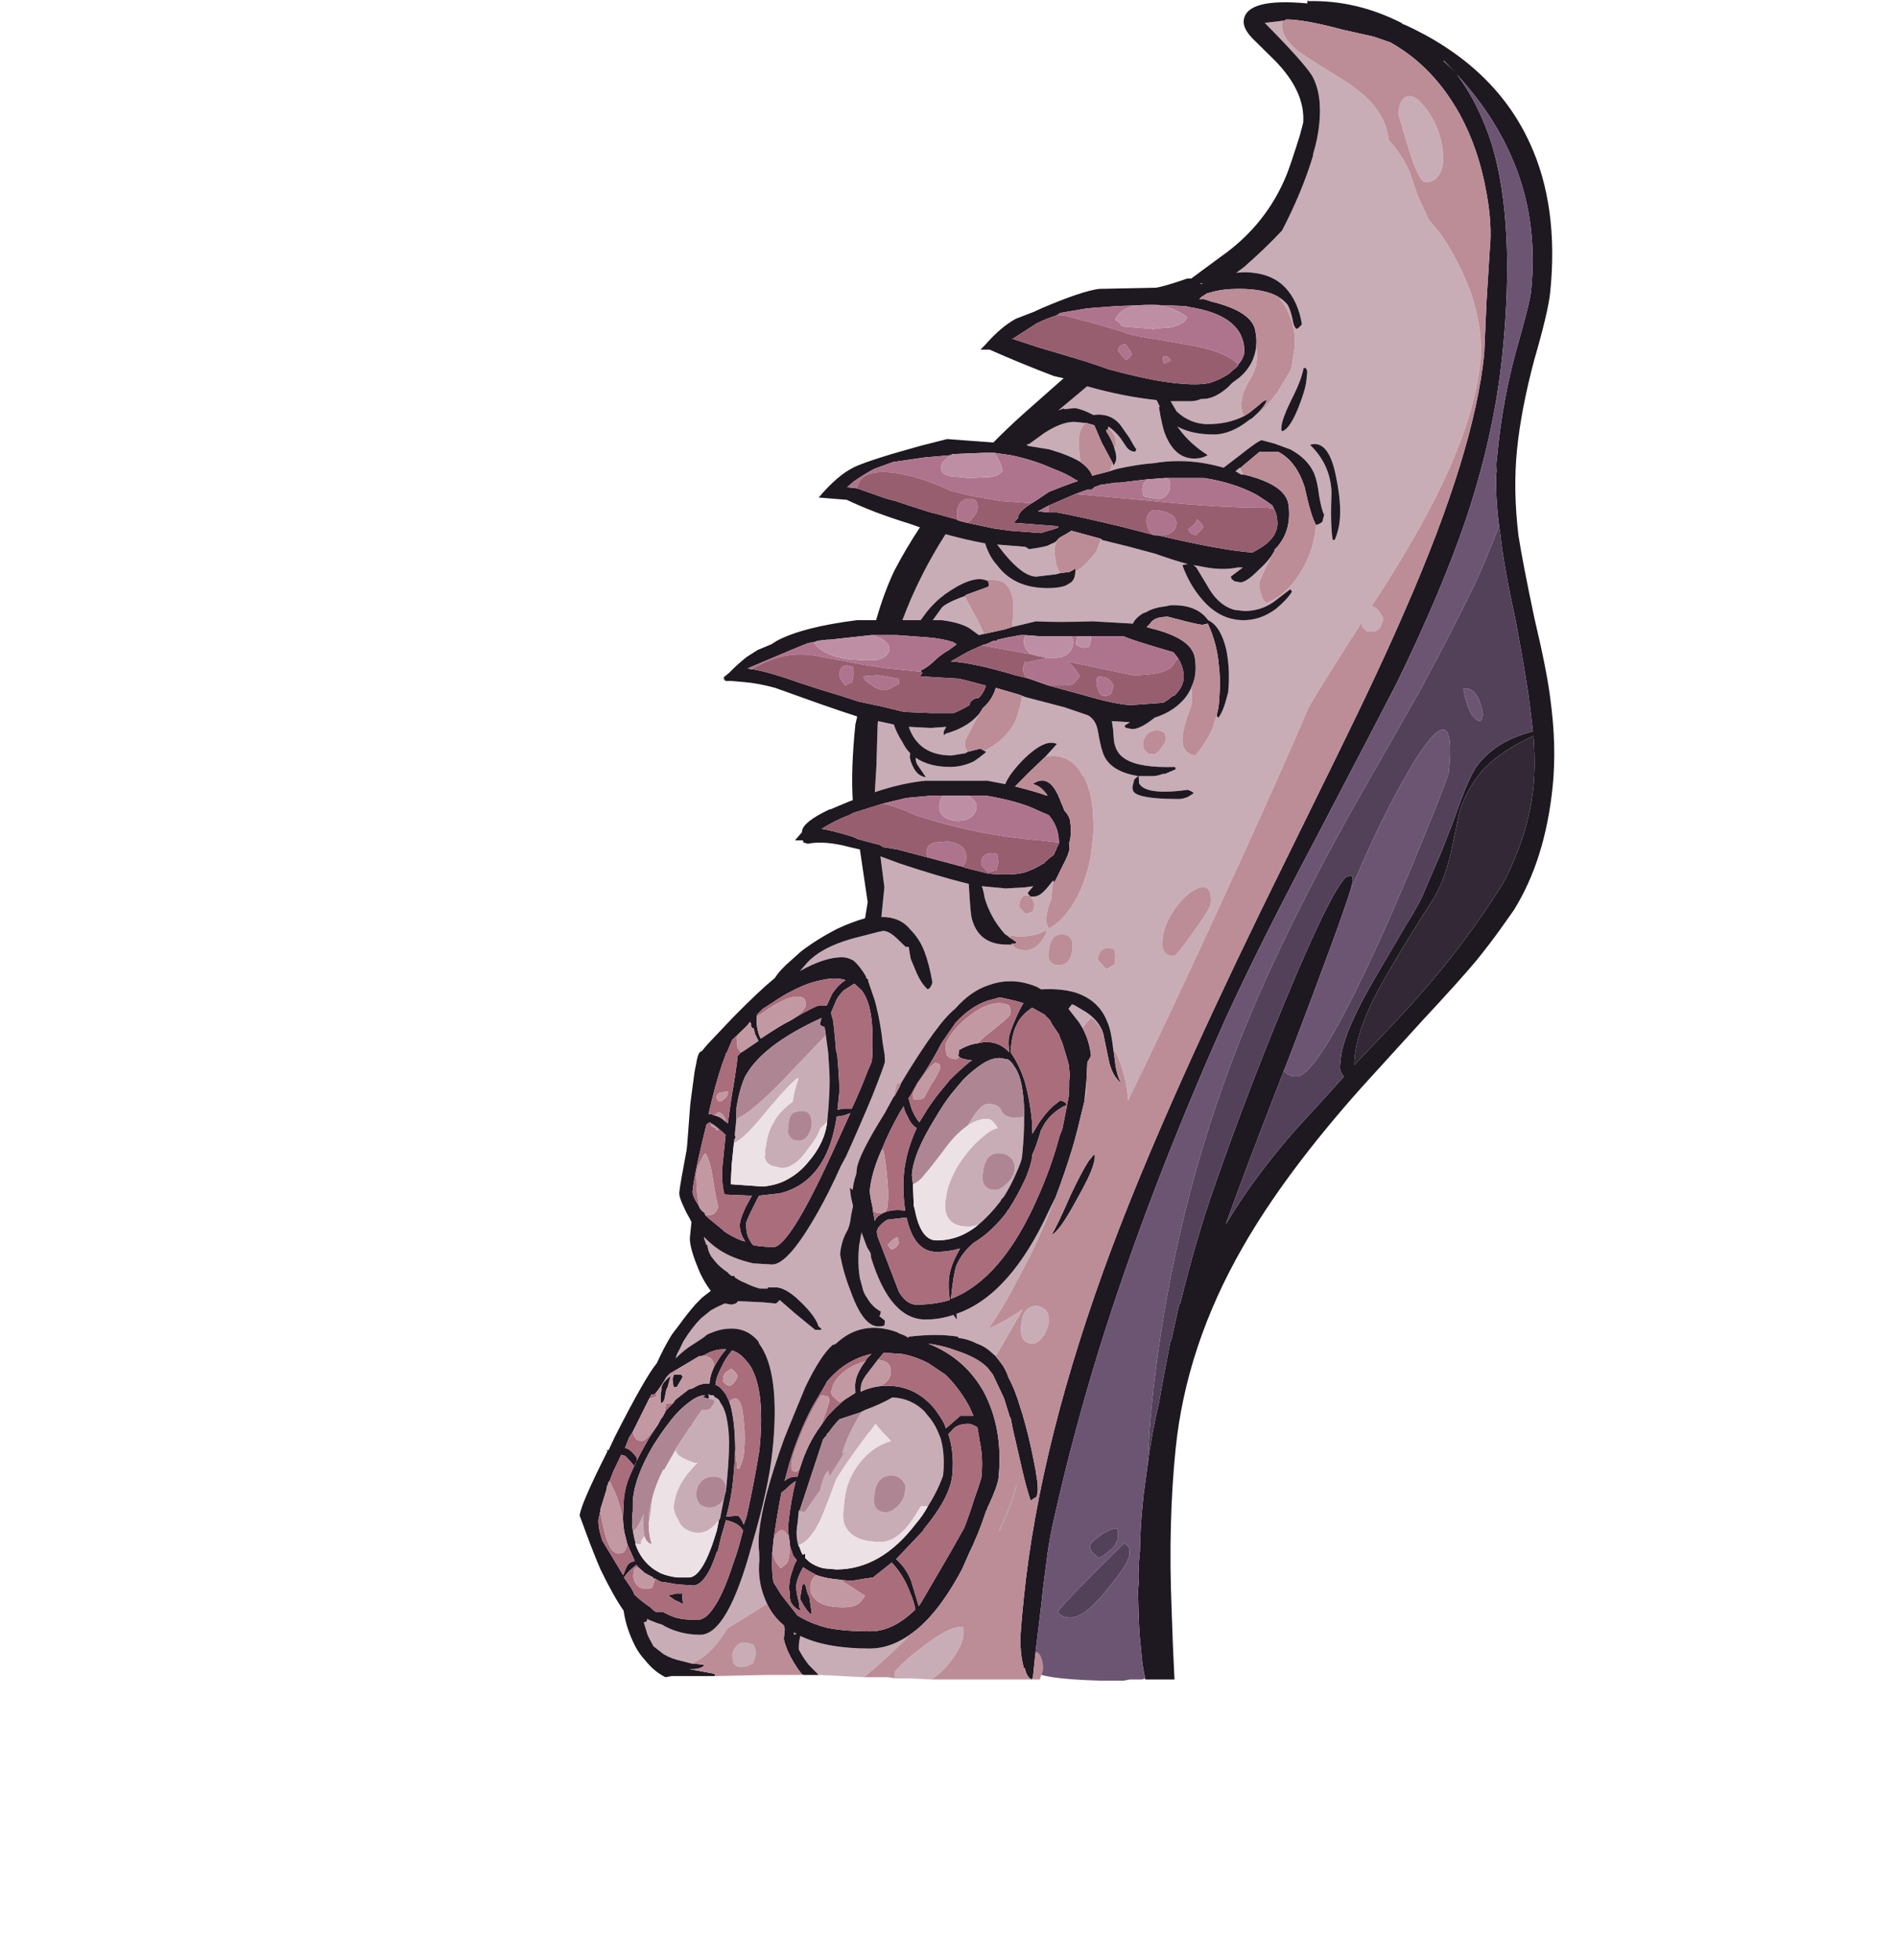 <?xml version="1.0" encoding="UTF-8" standalone="no"?>
<svg xmlns:ffdec="https://www.free-decompiler.com/flash" xmlns:xlink="http://www.w3.org/1999/xlink" ffdec:objectType="frame" height="677.45px" width="655.85px" xmlns="http://www.w3.org/2000/svg">
  <g transform="matrix(1.0, 0.0, 0.0, 1.0, 271.9, 618.9)">
    <use ffdec:characterId="50" ffdec:characterName="a_Tentacle06" height="524.2" id="am_Frame_10" transform="matrix(1.0, 0.0, -0.115, 1.132, -18.285, -618.91)" width="401.65" xlink:href="#sprite0"/>
  </g>
  <defs>
    <g id="sprite0" transform="matrix(1.0, 0.0, 0.0, 1.0, 154.1, 511.15)">
      <use ffdec:characterId="47" height="513.1" transform="matrix(1.0, 0.0, 0.0, 1.0, -154.1, -511.15)" width="310.8" xlink:href="#sprite1"/>
    </g>
    <g id="sprite1" transform="matrix(1.0, 0.0, 0.0, 1.0, 155.4, 513.1)">
      <use ffdec:characterId="46" height="73.3" transform="matrix(7.0, 0.0, 0.0, 7.0, -155.4, -513.1)" width="44.4" xlink:href="#shape0"/>
    </g>
    <g id="shape0" transform="matrix(1.0, 0.0, 0.0, 1.0, 22.2, 73.3)">
      <path d="M-4.0 -0.05 L-5.15 -0.1 -5.8 -0.1 Q-5.85 -0.25 -5.85 -0.4 -5.35 -0.95 -4.7 -1.4 -3.4 -2.4 -2.7 -2.35 L-2.7 -2.25 Q-2.65 -2.2 -2.65 -2.0 -2.65 -1.4 -3.3 -0.65 -3.6 -0.3 -4.0 -0.05 M-7.35 -0.15 L-9.55 -0.25 -9.6 -0.25 -10.15 -0.7 Q-10.45 -1.0 -10.7 -1.35 -10.75 -1.6 -10.7 -1.95 -9.35 -1.4 -7.2 -1.4 -6.2 -1.4 -5.3 -2.0 -6.15 -1.1 -7.35 -0.15 M-15.95 -0.75 L-16.4 -0.85 Q-16.95 -0.95 -17.35 -1.15 L-17.9 -1.5 -18.15 -1.85 -18.25 -2.0 -18.5 -2.55 Q-18.4 -2.55 -18.35 -2.6 L-18.35 -2.7 -18.25 -2.65 -17.8 -2.5 -17.6 -2.45 Q-17.2 -2.25 -16.8 -2.15 -16.25 -2.0 -15.65 -2.0 -14.3 -2.0 -13.55 -5.9 -13.0 -8.4 -13.0 -10.05 -13.0 -13.45 -14.2 -14.7 L-14.25 -14.8 Q-14.9 -15.4 -15.75 -15.35 -16.2 -15.35 -16.8 -15.1 L-17.0 -14.95 -17.4 -14.7 Q-17.85 -14.45 -18.25 -14.05 L-18.2 -14.25 -18.1 -14.45 -17.95 -14.8 Q-17.6 -15.4 -17.2 -15.8 L-16.75 -16.15 -16.45 -16.3 -16.1 -16.45 -15.75 -16.4 -15.55 -16.45 -15.45 -16.55 -15.4 -16.55 -14.2 -16.5 -13.6 -16.45 Q-13.55 -16.45 -13.5 -16.5 L-13.4 -16.6 -12.55 -16.0 -11.5 -15.3 -11.2 -15.3 -11.2 -15.35 -11.35 -15.45 Q-11.55 -15.9 -12.4 -16.55 -13.1 -17.1 -13.6 -17.15 L-14.05 -17.15 -14.05 -17.1 -14.45 -17.1 Q-14.85 -17.2 -15.2 -17.35 -15.5 -17.45 -15.75 -17.6 L-15.75 -17.65 -15.9 -17.65 -16.05 -17.75 -16.1 -17.8 Q-16.55 -18.05 -16.8 -18.3 L-17.0 -18.5 Q-17.2 -18.75 -17.25 -19.0 L-17.3 -19.0 -17.45 -19.3 -17.45 -19.35 Q-16.75 -18.75 -15.85 -18.45 -15.4 -18.3 -14.9 -18.2 L-13.95 -18.15 Q-13.15 -18.15 -11.95 -20.45 -11.5 -21.3 -11.05 -22.45 L-10.85 -22.85 Q-10.35 -24.1 -9.85 -25.5 -9.4 -26.85 -9.4 -27.0 L-9.45 -27.3 -9.6 -27.8 Q-9.8 -28.65 -10.1 -29.4 L-10.2 -29.65 Q-10.45 -30.15 -10.65 -30.55 L-10.6 -30.55 -10.75 -30.65 -10.75 -30.7 Q-11.1 -31.15 -11.45 -31.4 -11.75 -31.55 -12.05 -31.55 -12.9 -31.55 -14.05 -30.95 L-13.7 -31.35 Q-13.45 -31.6 -13.1 -31.8 -12.4 -32.2 -11.25 -32.45 L-10.4 -32.65 -10.15 -32.7 Q-9.85 -32.7 -9.4 -32.35 L-8.95 -32.0 -8.8 -32.0 -8.65 -31.5 -8.3 -30.9 Q-8.0 -30.4 -7.65 -30.15 -7.5 -30.2 -7.45 -30.45 -7.7 -31.25 -8.0 -31.8 -8.3 -32.35 -8.8 -32.75 -9.3 -33.25 -10.1 -33.3 L-10.3 -33.3 -10.3 -34.6 -10.65 -35.95 -9.7 -35.65 Q-7.6 -35.05 -6.15 -34.75 L-6.05 -34.2 Q-5.95 -33.65 -5.85 -33.3 -5.4 -32.1 -3.95 -32.1 L-3.7 -32.1 -3.75 -32.15 -3.7 -32.15 -3.7 -32.1 Q-3.5 -31.85 -3.0 -31.85 -2.45 -31.85 -2.1 -32.55 L-2.05 -32.75 Q-2.6 -32.45 -3.4 -32.45 L-3.85 -32.5 -3.85 -32.4 -4.0 -32.5 -4.1 -32.55 Q-4.9 -33.25 -5.3 -34.15 -5.4 -34.5 -5.5 -34.65 L-4.3 -34.55 -3.35 -34.6 -2.95 -34.65 -3.2 -34.35 -3.1 -34.25 -3.25 -34.25 Q-3.55 -34.25 -3.55 -33.8 -3.55 -33.75 -3.5 -33.7 L-3.2 -33.45 Q-3.1 -33.45 -3.0 -33.5 L-2.85 -33.55 -2.8 -33.85 Q-2.9 -34.1 -3.05 -34.2 L-2.85 -34.2 Q-2.55 -34.2 -2.2 -34.65 L-2.0 -34.9 -2.0 -34.1 Q-2.15 -33.65 -2.15 -33.3 -2.15 -33.0 -2.0 -32.85 L-1.95 -32.8 Q-1.15 -33.25 -0.7 -34.25 -0.25 -35.25 -0.25 -36.4 L-0.25 -37.05 -0.3 -37.4 Q-0.45 -38.6 -0.95 -39.35 L-1.0 -39.45 -1.05 -39.45 -1.25 -39.7 Q-1.95 -40.45 -2.95 -40.3 L-3.0 -40.3 -2.5 -40.85 Q-3.1 -41.1 -4.05 -40.2 -4.7 -39.55 -4.85 -39.1 L-5.75 -39.25 -8.8 -39.25 Q-9.95 -39.15 -11.25 -38.75 L-11.3 -39.85 -11.45 -41.7 -11.45 -41.85 -10.65 -41.7 Q-10.45 -41.3 -10.15 -40.95 -9.95 -40.65 -9.7 -40.45 L-9.7 -40.35 Q-9.7 -40.15 -9.45 -39.8 -9.2 -39.45 -8.8 -39.4 L-9.2 -39.85 Q-9.4 -40.05 -9.4 -40.25 -8.7 -39.85 -7.65 -39.85 -7.05 -39.85 -6.5 -40.1 -6.2 -40.3 -5.95 -40.5 L-6.05 -40.55 Q-5.15 -40.95 -4.7 -41.75 -4.5 -42.3 -4.45 -42.95 L-4.3 -42.9 -2.3 -42.45 -1.1 -42.1 Q-0.7 -41.9 -0.55 -41.45 -0.35 -40.8 -0.2 -40.5 0.2 -39.65 1.7 -39.45 1.65 -39.45 1.5 -39.3 L1.45 -39.0 Q1.45 -38.85 1.55 -38.75 1.9 -38.45 3.8 -38.45 4.0 -38.45 4.25 -38.55 L4.5 -38.7 Q4.5 -38.75 4.2 -38.85 2.1 -38.6 1.75 -39.15 1.75 -39.2 1.7 -39.45 L2.4 -39.45 Q2.6 -39.45 2.9 -39.55 L3.0 -39.55 3.5 -39.75 3.45 -39.85 Q1.7 -39.8 0.95 -40.2 0.45 -40.45 0.3 -41.0 L0.2 -41.5 0.1 -41.85 1.0 -41.8 0.75 -41.65 Q0.8 -41.55 0.85 -41.55 L1.15 -41.5 Q1.55 -41.5 2.2 -42.0 2.9 -42.2 3.35 -42.6 3.7 -42.9 3.85 -43.3 3.95 -43.0 3.95 -42.6 3.95 -42.45 3.8 -42.05 3.7 -41.65 3.7 -41.5 3.65 -41.15 3.7 -40.9 3.85 -40.4 4.4 -40.35 4.8 -40.8 5.1 -41.5 L5.25 -42.1 Q5.3 -42.0 5.35 -42.0 5.5 -42.2 5.6 -42.6 L5.7 -43.1 Q5.7 -44.05 5.4 -44.95 5.0 -46.0 4.35 -46.25 3.7 -46.95 2.4 -46.9 L2.15 -46.85 Q1.6 -46.8 1.25 -46.6 L1.1 -46.55 Q0.75 -46.35 0.65 -46.1 L-1.35 -46.2 Q-3.1 -46.15 -4.15 -46.2 L-5.3 -45.95 -5.3 -46.35 Q-5.3 -47.55 -5.95 -47.9 -6.3 -48.05 -6.85 -48.0 -7.55 -48.2 -8.75 -47.4 -9.25 -47.05 -9.6 -46.6 L-9.85 -46.25 -10.75 -46.25 Q-10.15 -48.2 -9.05 -50.0 -8.0 -49.75 -7.05 -49.6 L-6.95 -49.4 Q-6.7 -48.95 -6.35 -48.65 -5.4 -47.65 -3.75 -47.65 -2.95 -47.65 -2.7 -47.85 -2.45 -47.95 -2.45 -48.3 L-2.45 -48.35 Q-2.05 -48.6 -1.8 -48.9 L-1.75 -48.95 -1.5 -49.25 -1.5 -49.3 -1.35 -49.8 -1.3 -49.75 0.1 -49.45 1.4 -49.15 Q2.4 -48.85 3.05 -48.7 L2.8 -48.65 Q3.25 -47.8 3.9 -47.2 4.9 -46.25 6.1 -46.25 6.95 -46.25 7.65 -46.75 8.15 -47.15 8.35 -47.5 L8.25 -47.6 7.5 -47.05 Q6.9 -46.65 6.1 -46.65 L5.6 -46.7 Q4.75 -46.9 4.1 -47.8 L3.5 -48.55 3.35 -48.65 3.7 -48.6 Q4.75 -48.4 5.55 -48.55 L5.8 -48.55 5.25 -48.15 5.3 -48.05 5.45 -47.95 5.75 -47.9 Q6.05 -47.9 6.6 -48.45 6.95 -48.75 7.15 -49.05 L7.05 -48.8 Q6.7 -48.05 6.7 -47.9 6.7 -47.6 6.85 -47.35 6.95 -47.1 7.15 -47.0 8.1 -47.35 8.65 -48.3 9.2 -49.2 9.2 -50.25 L9.2 -50.4 Q9.4 -50.45 9.5 -50.55 L9.55 -50.85 Q9.4 -51.05 9.2 -51.7 9.05 -52.3 8.85 -52.65 8.45 -53.3 7.55 -53.7 L6.75 -53.95 6.1 -54.1 Q5.95 -54.1 5.1 -53.45 L4.35 -52.9 Q2.55 -53.35 0.9 -53.1 0.1 -53.05 -0.9 -52.85 L-1.25 -52.75 -1.15 -53.1 -1.1 -53.0 Q-1.0 -53.15 -1.0 -53.25 -1.0 -53.45 -1.1 -53.65 L-1.1 -53.7 Q-1.1 -53.95 -1.15 -54.2 -1.3 -54.45 -1.55 -54.65 L-1.55 -54.7 Q-1.2 -54.5 -0.9 -54.2 L-0.55 -53.8 Q-0.35 -53.6 -0.1 -53.6 L-0.05 -53.7 Q-0.2 -53.85 -0.45 -54.2 L-0.95 -54.75 Q-1.5 -55.3 -2.35 -55.2 -2.9 -55.45 -3.3 -55.5 L-3.85 -55.45 -3.8 -55.5 -4.1 -55.4 -2.8 -56.45 Q-0.95 -56.0 0.7 -55.85 L0.9 -55.55 0.85 -55.55 Q1.1 -54.7 1.3 -54.35 1.9 -53.3 2.85 -53.3 3.25 -53.3 3.5 -53.45 2.55 -53.95 1.95 -54.6 L1.85 -54.7 Q2.6 -54.35 3.7 -54.35 4.55 -54.35 5.4 -55.0 L5.5 -55.05 Q6.1 -55.45 6.55 -56.1 L6.6 -56.15 7.15 -57.1 7.2 -57.25 7.25 -58.1 Q7.25 -59.2 6.4 -60.15 L6.2 -60.35 Q6.5 -60.2 6.7 -60.0 6.85 -59.8 7.0 -59.4 7.1 -59.05 7.25 -58.95 L7.35 -59.0 7.5 -59.15 Q7.2 -60.15 6.5 -60.75 5.85 -61.3 4.85 -61.4 4.45 -61.45 4.0 -61.4 L4.35 -61.65 Q5.35 -62.5 6.05 -63.25 6.85 -64.95 7.2 -66.5 L7.2 -66.6 Q7.35 -67.25 7.35 -67.9 7.35 -69.2 6.75 -70.0 6.25 -70.6 4.15 -72.3 L5.1 -72.4 5.0 -72.4 5.0 -72.3 Q5.0 -71.7 5.9 -71.1 6.1 -70.95 7.95 -70.0 9.35 -69.3 10.0 -68.65 10.7 -67.95 10.85 -67.2 11.6 -66.55 12.05 -65.8 L12.55 -64.8 13.25 -63.7 13.8 -63.2 Q14.9 -62.0 15.7 -60.5 16.5 -58.85 16.5 -57.5 16.5 -54.35 14.15 -49.95 13.55 -48.8 12.35 -46.85 12.65 -46.85 13.0 -46.3 L12.9 -45.95 12.8 -45.85 Q12.7 -45.75 12.45 -45.75 12.25 -45.75 12.2 -45.8 12.15 -45.85 12.0 -45.95 L12.0 -46.0 11.95 -46.15 Q10.35 -43.55 9.75 -42.45 L9.7 -42.3 Q8.75 -39.75 7.35 -36.25 4.75 -29.75 2.8 -25.3 2.65 -26.25 2.05 -27.25 L1.8 -27.6 Q1.6 -28.4 1.4 -28.7 0.9 -29.65 -0.3 -30.0 -1.05 -30.2 -2.05 -30.15 L-2.25 -30.25 Q-3.5 -30.7 -4.6 -30.35 -5.5 -30.1 -6.2 -29.3 -7.0 -28.7 -8.5 -26.05 L-8.7 -26.05 -8.8 -25.5 -8.75 -25.5 -8.8 -25.45 -9.15 -24.75 Q-10.25 -22.9 -10.25 -22.3 L-10.25 -22.1 Q-10.35 -21.75 -10.35 -21.4 L-10.5 -21.5 -10.4 -21.1 -10.25 -20.7 -10.3 -20.3 Q-10.3 -19.8 -10.45 -19.55 -10.65 -19.15 -10.65 -18.6 -10.4 -17.8 -9.95 -17.0 -9.15 -15.45 -8.4 -15.45 -8.15 -15.45 -8.1 -15.5 L-8.1 -15.7 -8.4 -15.9 Q-8.35 -15.95 -8.35 -16.1 -8.8 -16.3 -9.1 -16.7 -9.3 -16.9 -9.4 -17.2 L-9.55 -17.55 Q-9.75 -18.2 -9.75 -19.0 L-9.7 -19.55 -9.35 -18.9 -9.15 -18.65 -9.1 -18.45 Q-7.85 -15.75 -6.1 -15.75 -5.4 -15.75 -4.75 -15.95 L-4.55 -15.75 -4.6 -16.0 Q-2.05 -16.8 -0.55 -20.5 L-0.35 -20.95 Q-0.9 -19.15 -1.8 -17.4 -2.3 -16.3 -2.95 -15.35 -2.1 -15.7 -1.35 -16.2 -1.9 -15.15 -2.45 -14.15 L-2.8 -14.4 Q-3.1 -14.6 -3.45 -14.7 -3.9 -14.9 -4.4 -14.95 L-4.4 -15.0 Q-5.45 -15.15 -6.85 -15.0 L-6.85 -14.95 -7.05 -15.05 -7.35 -15.15 -7.45 -15.2 Q-9.25 -15.75 -10.4 -14.7 L-10.5 -14.65 -10.55 -14.65 Q-11.1 -14.2 -11.7 -12.8 L-12.0 -11.95 -12.35 -10.95 -12.5 -10.5 Q-13.25 -7.95 -13.25 -6.45 -13.25 -6.0 -13.15 -5.6 L-13.1 -5.25 Q-13.1 -4.4 -12.65 -3.6 L-12.5 -3.35 -14.3 -2.3 -14.35 -2.25 Q-15.05 -1.05 -15.95 -0.75 M-6.9 -40.5 L-6.95 -40.45 -7.65 -40.35 Q-9.2 -40.35 -9.85 -41.5 L-9.9 -41.6 -8.8 -41.55 -8.05 -41.6 -8.15 -41.4 Q-8.15 -41.2 -8.1 -41.25 L-8.05 -41.3 Q-7.05 -41.55 -6.55 -42.1 -6.45 -42.2 -6.35 -42.4 L-6.65 -41.85 -7.05 -41.0 Q-7.05 -40.7 -6.9 -40.55 L-6.9 -40.5 M-6.65 -45.65 L-6.9 -45.6 -7.4 -45.9 Q-7.9 -46.15 -8.8 -46.25 L-9.25 -46.25 -8.9 -46.75 Q-8.8 -46.95 -7.95 -47.25 L-7.8 -47.3 -7.0 -46.2 -6.65 -45.65 M-3.2 -48.3 L-3.4 -48.25 -4.35 -48.15 Q-5.0 -48.15 -6.05 -49.15 L-6.45 -49.55 -5.05 -49.45 -4.85 -49.35 Q-4.35 -49.4 -3.95 -49.5 -3.75 -49.6 -3.6 -49.65 L-3.55 -49.7 -3.6 -49.35 Q-3.55 -49.0 -3.4 -48.6 L-3.2 -48.3 M5.35 -52.6 L5.25 -52.6 4.95 -52.75 5.15 -52.9 Q5.25 -52.75 5.35 -52.6 M-2.75 -53.15 Q-3.35 -53.45 -4.35 -53.7 L-5.4 -53.85 -5.5 -53.9 -5.35 -53.95 -4.7 -54.4 Q-3.9 -54.9 -3.25 -54.9 L-2.7 -54.85 Q-2.95 -54.6 -2.95 -54.2 -2.9 -53.65 -2.75 -53.15 M5.1 -55.15 Q4.35 -54.8 3.35 -54.8 2.5 -54.8 1.75 -55.35 L1.4 -55.8 2.35 -55.8 Q2.65 -55.8 2.9 -55.9 L3.0 -55.9 Q3.55 -55.9 4.15 -56.4 L4.35 -56.6 4.7 -56.85 Q5.35 -57.4 5.35 -58.2 5.45 -57.9 5.45 -57.5 5.45 -57.15 5.15 -56.65 4.9 -56.2 4.9 -55.75 4.9 -55.5 5.0 -55.3 L5.1 -55.15 M2.4 -60.95 L2.3 -60.9 2.3 -60.95 2.4 -60.95 M1.75 -60.55 L1.75 -60.55 M8.0 -57.05 Q8.0 -57.15 7.9 -57.25 L7.8 -57.25 Q7.75 -56.7 7.35 -55.85 7.0 -55.05 7.0 -54.7 7.0 -54.5 7.05 -54.5 L7.1 -54.5 Q7.45 -54.65 7.75 -55.55 8.0 -56.3 8.0 -56.7 L8.0 -57.05 M13.25 -67.6 Q13.65 -66.85 13.65 -66.15 13.65 -65.85 13.5 -65.65 13.3 -65.35 12.9 -65.35 12.55 -65.35 11.85 -66.9 11.5 -67.65 11.2 -68.35 11.2 -69.05 11.6 -69.1 11.95 -69.15 12.4 -68.7 12.9 -68.25 13.25 -67.6 M10.2 -49.75 Q10.35 -50.15 10.35 -50.6 10.35 -51.35 9.95 -52.5 9.4 -54.15 8.5 -53.9 9.6 -53.05 9.8 -51.85 9.9 -50.4 10.1 -49.75 L10.2 -49.75 M0.7 -31.35 L1.05 -31.05 Q1.15 -31.05 1.3 -31.15 L1.4 -31.2 1.45 -31.2 1.45 -31.5 Q1.45 -31.7 1.4 -31.8 L1.35 -31.9 Q0.9 -32.05 0.7 -31.8 0.6 -31.7 0.6 -31.45 L0.7 -31.35 M5.55 -34.6 Q5.25 -34.65 4.8 -34.35 4.35 -34.0 4.05 -33.5 3.7 -32.9 3.7 -32.4 3.7 -32.15 3.75 -31.95 3.9 -31.6 4.35 -31.6 4.45 -31.6 5.15 -32.6 5.9 -33.65 5.9 -33.9 5.9 -34.5 5.55 -34.6 M2.65 -40.65 Q2.85 -40.9 2.85 -41.0 2.85 -41.2 2.8 -41.25 L2.75 -41.35 Q2.35 -41.55 2.0 -41.35 1.75 -41.15 1.75 -40.9 1.75 -40.75 1.85 -40.6 2.0 -40.4 2.3 -40.4 2.5 -40.4 2.65 -40.65 M1.15 -28.4 L0.75 -28.8 0.6 -28.9 Q0.35 -28.75 0.2 -28.45 L0.0 -28.7 -0.6 -29.3 -0.45 -29.5 -0.3 -29.45 Q0.0 -29.3 0.3 -29.15 0.85 -28.85 1.15 -28.4 M0.65 -26.1 L0.7 -25.6 0.65 -25.25 0.65 -26.1 M-16.45 -24.5 Q-15.65 -24.8 -13.9 -26.65 L-12.45 -28.15 -12.25 -27.4 -12.1 -26.6 Q-11.95 -25.75 -11.95 -24.4 -12.1 -24.2 -12.25 -24.1 -12.35 -23.7 -12.75 -23.2 -13.15 -22.6 -13.55 -22.45 L-13.65 -22.4 -13.95 -22.35 -14.45 -22.45 Q-14.75 -22.55 -14.85 -22.8 L-14.85 -22.95 Q-14.9 -23.15 -14.85 -23.35 -14.85 -24.0 -14.45 -24.6 -14.15 -25.0 -13.75 -25.25 -13.75 -25.7 -13.6 -26.2 L-13.6 -26.3 Q-14.0 -26.05 -15.15 -24.65 -16.0 -23.6 -16.45 -23.45 L-16.45 -23.6 -16.4 -23.7 -16.45 -23.8 -16.45 -24.5 M-0.7 -31.9 Q-0.7 -32.55 -1.3 -32.55 -1.85 -32.55 -1.85 -31.9 -1.9 -31.7 -1.85 -31.55 -1.7 -31.2 -1.3 -31.2 -0.95 -31.2 -0.8 -31.45 -0.7 -31.65 -0.7 -31.9 M-5.0 -24.2 L-4.85 -24.45 Q-4.45 -25.15 -4.1 -25.15 -3.55 -25.15 -3.4 -24.85 -3.2 -24.55 -2.65 -24.55 -2.45 -24.55 -2.25 -24.6 -2.15 -23.85 -2.15 -22.85 -2.15 -22.65 -2.35 -22.15 -2.55 -21.6 -2.85 -21.1 L-2.95 -21.0 -3.0 -20.9 Q-3.45 -20.3 -3.95 -19.9 -4.15 -19.8 -4.45 -19.8 -5.4 -19.8 -5.65 -20.45 -5.75 -20.75 -5.7 -21.1 -5.7 -21.7 -5.25 -22.5 -4.75 -23.3 -4.15 -23.75 -3.8 -24.05 -3.5 -24.1 -3.8 -24.5 -4.05 -24.5 -4.55 -24.5 -5.0 -24.2 M-3.25 -23.0 Q-4.0 -23.05 -4.0 -22.15 -4.05 -21.95 -3.95 -21.75 -3.8 -21.4 -3.3 -21.4 -3.05 -21.4 -2.75 -21.7 -2.45 -21.95 -2.45 -22.3 -2.45 -22.6 -2.7 -22.8 -2.95 -23.0 -3.25 -23.0 M-1.35 -15.55 Q-1.35 -16.35 -0.65 -16.35 -0.4 -16.3 -0.2 -16.15 0.0 -15.95 0.0 -15.6 0.0 -15.45 -0.15 -15.1 -0.4 -14.7 -0.7 -14.7 -1.15 -14.7 -1.3 -15.1 -1.35 -15.3 -1.35 -15.55 M-13.3 -24.85 L-13.6 -24.8 Q-13.85 -24.7 -13.85 -24.3 L-13.85 -23.95 Q-13.7 -23.55 -13.3 -23.55 L-13.15 -23.55 Q-12.95 -23.6 -12.85 -23.75 -12.7 -23.95 -12.7 -24.25 -12.7 -24.45 -12.8 -24.6 -12.9 -24.85 -13.3 -24.85 M-16.4 -12.3 L-16.45 -12.5 -16.35 -12.45 -16.2 -12.45 -16.1 -12.35 Q-15.9 -12.3 -15.8 -12.1 L-15.75 -12.05 Q-15.5 -11.75 -15.35 -11.2 -15.2 -10.7 -15.15 -10.0 -15.1 -9.35 -15.1 -8.55 L-15.1 -8.3 Q-15.15 -8.9 -15.8 -8.9 -16.1 -8.9 -16.3 -8.75 -16.55 -8.55 -16.55 -8.25 -16.6 -8.15 -16.5 -7.95 -16.35 -7.55 -15.8 -7.55 -15.55 -7.55 -15.35 -7.7 -15.2 -7.8 -15.15 -8.0 L-15.25 -7.05 -15.3 -7.0 Q-15.7 -6.45 -16.25 -6.45 -16.7 -6.45 -17.05 -6.7 -17.2 -6.8 -17.3 -7.0 -17.6 -7.35 -17.6 -7.65 -17.6 -8.35 -17.1 -9.0 L-16.85 -9.3 -16.65 -9.5 -16.8 -9.5 Q-17.35 -9.65 -17.65 -9.85 L-17.7 -9.9 -17.8 -10.05 -17.8 -10.1 -17.2 -11.05 -17.1 -11.15 -17.1 -11.2 -16.7 -11.8 -16.5 -11.8 Q-16.35 -11.8 -16.25 -11.9 L-16.1 -12.15 -16.15 -12.25 -16.4 -12.3 M-16.6 -12.45 L-16.6 -12.45 M-19.5 -6.55 Q-19.3 -6.55 -19.05 -7.25 L-19.0 -6.7 Q-18.95 -6.45 -18.9 -6.3 L-19.05 -6.05 -19.0 -6.0 Q-19.0 -5.95 -19.2 -5.95 L-19.3 -6.0 Q-19.4 -6.2 -19.5 -6.55 M-18.75 -6.85 Q-18.8 -7.25 -18.75 -7.65 L-18.7 -7.95 -18.7 -7.45 Q-18.7 -7.1 -18.75 -6.85 M-13.95 -1.15 Q-13.95 -1.35 -13.8 -1.5 -13.55 -1.8 -12.95 -1.55 L-12.85 -1.35 -12.8 -1.15 -12.9 -0.75 -13.05 -0.7 Q-13.2 -0.6 -13.45 -0.6 -13.8 -0.6 -13.9 -0.85 L-13.95 -1.15 M-8.75 -11.75 L-8.65 -11.8 Q-7.9 -12.05 -7.35 -12.35 L-7.3 -12.35 Q-6.4 -12.3 -5.7 -11.75 L-5.55 -11.6 Q-5.2 -11.3 -4.95 -10.9 L-4.75 -10.55 Q-4.45 -9.85 -4.45 -8.95 -4.65 -8.25 -5.05 -7.6 L-5.4 -7.6 -5.6 -7.25 Q-6.3 -6.05 -7.2 -6.05 -7.85 -6.05 -8.3 -6.2 -8.85 -6.4 -9.1 -6.85 -9.2 -7.1 -9.2 -7.4 L-9.2 -7.85 Q-9.2 -8.85 -8.55 -9.6 -8.0 -10.25 -7.2 -10.45 -7.75 -10.9 -8.05 -11.2 L-8.25 -10.9 -8.35 -10.8 Q-9.3 -9.5 -9.7 -8.8 -10.0 -7.8 -10.25 -7.1 -10.65 -6.1 -11.25 -5.9 -11.45 -6.35 -11.4 -6.85 L-11.4 -7.4 -11.1 -7.35 -10.45 -8.3 -10.4 -8.6 Q-10.3 -9.05 -10.15 -9.15 L-10.05 -8.9 -9.4 -10.0 -9.2 -10.25 Q-9.4 -10.0 -9.55 -9.9 -9.4 -10.6 -9.05 -11.25 L-8.9 -11.55 -8.75 -11.75 M-7.75 -8.1 Q-7.75 -7.85 -7.7 -7.7 -7.6 -7.4 -7.2 -7.35 L-7.05 -7.35 Q-6.8 -7.35 -6.5 -7.65 -6.25 -7.9 -6.25 -8.25 -6.25 -8.35 -6.25 -8.5 -6.35 -8.65 -6.45 -8.75 -6.7 -8.95 -7.0 -8.95 -7.75 -8.95 -7.75 -8.1" fill="#c9adb6" fill-rule="evenodd" stroke="none"/>
      <path d="M-14.7 -0.2 L-16.85 -0.2 -17.15 -0.15 Q-17.75 -0.4 -18.25 -0.9 -18.55 -1.15 -18.8 -1.5 -19.35 -2.3 -19.55 -3.05 -20.1 -3.65 -20.9 -4.85 -21.35 -5.6 -21.8 -6.45 L-22.2 -7.2 Q-22.2 -7.7 -21.15 -10.0 L-21.2 -10.05 -21.1 -10.05 -20.85 -10.65 Q-19.65 -13.25 -19.15 -13.85 -18.9 -14.5 -18.55 -15.1 L-18.25 -15.5 Q-17.9 -16.0 -17.55 -16.4 L-17.25 -16.7 -16.85 -17.0 Q-17.15 -17.3 -17.45 -17.75 -18.15 -18.9 -18.15 -19.35 L-18.15 -20.0 -18.25 -20.15 Q-18.45 -20.4 -18.6 -20.65 -18.9 -21.1 -18.9 -21.3 -18.9 -21.65 -18.75 -23.15 L-18.75 -23.4 -18.8 -25.15 -18.75 -26.55 -18.7 -27.0 -18.7 -27.05 Q-18.65 -27.45 -18.5 -27.45 L-18.25 -27.75 -17.1 -28.95 Q-15.95 -30.1 -15.25 -30.65 -15.05 -31.0 -14.5 -31.45 L-14.1 -31.8 Q-13.35 -32.35 -12.4 -32.8 -11.7 -33.1 -11.1 -33.25 L-11.05 -33.95 -11.7 -36.25 -12.2 -36.35 Q-13.5 -36.65 -14.3 -36.5 L-14.5 -36.55 Q-14.55 -36.55 -14.55 -36.65 L-14.95 -36.65 -14.65 -37.0 -14.65 -37.05 Q-14.65 -37.45 -13.4 -38.0 L-13.35 -38.0 -13.1 -38.1 -12.45 -38.35 -12.3 -38.4 Q-12.55 -39.75 -12.55 -41.7 L-12.5 -42.05 Q-13.4 -42.3 -14.4 -42.6 L-16.7 -43.3 Q-17.55 -43.5 -18.25 -43.55 L-18.9 -43.6 -19.2 -43.6 -19.2 -43.65 -19.3 -43.65 -19.25 -43.7 -19.3 -43.75 -19.05 -43.95 Q-18.65 -44.35 -18.25 -44.65 L-17.75 -44.95 -17.1 -45.2 -16.85 -45.35 Q-15.65 -45.95 -13.0 -46.25 L-12.05 -46.25 Q-11.8 -47.45 -11.4 -48.4 -10.95 -49.35 -10.35 -50.3 L-10.85 -50.45 Q-12.75 -50.95 -14.1 -51.5 L-15.5 -51.6 Q-14.7 -52.55 -13.95 -52.9 -13.55 -53.1 -12.1 -53.5 L-10.75 -53.85 -9.45 -54.15 -7.15 -54.0 Q-6.5 -54.65 -5.75 -55.3 L-4.0 -56.8 -4.5 -56.9 Q-6.2 -57.45 -7.8 -58.05 L-8.25 -58.05 -8.05 -58.25 Q-7.35 -59.05 -6.65 -59.4 L-5.8 -59.7 -5.45 -59.85 Q-3.55 -60.6 -2.7 -60.7 L0.1 -60.75 Q0.5 -60.8 1.6 -61.15 L1.8 -61.15 3.15 -62.1 Q5.25 -63.5 6.0 -65.7 6.15 -66.15 6.45 -67.4 L6.55 -67.95 Q6.5 -69.3 4.85 -70.65 L3.65 -71.6 Q3.1 -72.05 3.1 -72.4 3.1 -73.4 6.15 -73.15 6.15 -73.35 6.2 -73.25 8.55 -73.3 10.9 -72.3 L11.05 -72.2 11.0 -72.25 Q15.7 -70.45 17.85 -67.05 19.6 -64.3 19.6 -60.55 19.6 -59.7 19.15 -57.6 18.75 -55.45 18.75 -53.7 18.75 -51.95 19.25 -49.95 19.6 -48.75 20.45 -46.35 21.35 -44.0 21.65 -42.8 22.2 -40.75 22.2 -39.0 22.2 -35.8 20.9 -33.6 L20.35 -32.8 Q19.9 -32.15 19.3 -31.4 18.55 -30.5 16.95 -28.8 L14.25 -25.85 Q10.9 -22.1 9.2 -18.9 6.9 -14.6 6.9 -10.1 6.9 -6.9 7.5 -3.15 7.75 -1.5 8.0 -0.05 L6.55 -0.05 6.55 -0.1 Q6.35 -0.6 6.2 -1.35 6.0 -2.15 5.85 -3.25 L5.75 -3.95 5.75 -4.25 Q5.65 -4.75 5.65 -5.65 5.55 -6.65 5.55 -7.65 L5.55 -8.15 5.6 -9.45 Q5.65 -10.85 5.85 -12.15 5.95 -13.4 6.1 -14.75 L6.15 -14.9 6.35 -16.4 6.4 -16.45 Q6.85 -19.25 7.5 -21.55 8.6 -25.5 10.05 -29.6 11.75 -34.4 12.45 -35.05 L12.65 -35.1 Q12.8 -35.1 12.8 -34.85 L12.75 -34.55 Q12.45 -33.2 10.55 -27.2 L10.35 -26.6 Q8.85 -22.0 8.25 -19.9 9.4 -21.95 11.2 -24.0 L12.4 -25.3 13.35 -26.35 Q13.15 -26.5 13.1 -26.75 L13.1 -27.15 Q13.1 -28.35 14.55 -30.95 L15.65 -32.95 Q16.25 -33.95 16.4 -34.45 L17.05 -36.2 Q17.45 -37.4 17.65 -38.1 18.05 -39.5 18.4 -39.95 19.2 -41.0 20.95 -41.4 L20.7 -42.4 Q20.4 -43.6 19.55 -46.2 18.65 -48.7 18.35 -50.0 L18.25 -50.35 Q18.0 -51.3 17.9 -52.1 L17.85 -52.5 17.85 -52.75 17.8 -53.05 17.8 -53.6 Q17.8 -55.85 18.2 -57.95 18.65 -60.1 18.65 -60.6 18.65 -63.85 16.95 -66.55 15.85 -68.35 13.9 -70.05 L13.8 -70.15 Q15.1 -68.85 16.0 -66.95 17.55 -63.5 17.55 -57.85 17.55 -54.3 16.55 -50.55 15.7 -47.45 14.0 -43.55 13.35 -42.15 10.65 -36.5 8.45 -31.95 7.2 -28.85 4.2 -21.15 2.6 -14.35 1.75 -10.7 1.25 -7.1 1.15 -6.45 1.1 -5.6 L1.05 -3.95 1.05 -3.5 1.0 -1.2 1.0 -1.15 1.0 -0.15 0.95 -0.05 0.9 -0.05 0.9 -0.1 0.85 -0.1 Q0.65 -0.25 0.55 -0.55 L0.5 -0.55 Q0.4 -0.8 0.3 -1.15 L0.2 -1.65 Q0.15 -2.05 0.15 -3.6 0.15 -10.5 2.75 -18.9 4.55 -24.7 8.4 -33.55 L11.4 -40.35 Q13.1 -44.2 14.05 -46.75 16.65 -53.6 16.65 -57.85 L16.5 -60.15 16.4 -62.45 Q16.4 -63.5 15.95 -64.9 15.35 -66.8 14.25 -68.3 12.7 -70.4 10.45 -71.45 L9.6 -71.7 8.05 -72.0 Q6.1 -72.45 5.2 -72.45 L5.1 -72.4 4.15 -72.3 Q6.25 -70.6 6.75 -70.0 7.35 -69.2 7.35 -67.9 7.35 -67.25 7.2 -66.6 L7.2 -66.5 Q6.85 -64.95 6.05 -63.25 5.35 -62.5 4.35 -61.65 L4.0 -61.4 Q4.45 -61.45 4.85 -61.4 5.85 -61.3 6.5 -60.75 7.2 -60.15 7.5 -59.15 L7.35 -59.0 7.25 -58.95 Q7.1 -59.05 7.0 -59.4 6.85 -59.8 6.7 -60.0 6.5 -60.2 6.2 -60.35 5.5 -60.7 4.2 -60.7 3.4 -60.7 2.85 -60.55 L2.65 -60.5 2.4 -60.35 2.3 -60.25 2.55 -60.25 2.9 -60.15 Q5.05 -59.7 5.25 -58.8 5.35 -58.5 5.35 -58.2 5.35 -57.4 4.7 -56.85 L4.35 -56.6 4.15 -56.4 Q3.55 -55.9 3.0 -55.9 L2.9 -55.9 Q2.65 -55.8 2.35 -55.8 L1.4 -55.8 1.75 -55.35 Q2.5 -54.8 3.35 -54.8 4.35 -54.8 5.1 -55.15 L5.35 -55.3 5.8 -55.65 Q6.0 -55.85 6.15 -55.85 6.05 -55.5 5.5 -55.05 L5.4 -55.0 Q4.55 -54.35 3.7 -54.35 2.6 -54.35 1.85 -54.7 L1.95 -54.6 Q2.55 -53.95 3.5 -53.45 3.25 -53.3 2.85 -53.3 1.9 -53.3 1.3 -54.35 1.1 -54.7 0.85 -55.55 L0.9 -55.55 0.7 -55.85 Q-0.95 -56.0 -2.8 -56.45 L-4.1 -55.4 -3.8 -55.5 -3.85 -55.45 -3.3 -55.5 Q-2.9 -55.45 -2.35 -55.2 -1.5 -55.3 -0.95 -54.75 L-0.45 -54.2 Q-0.2 -53.85 -0.05 -53.7 L-0.1 -53.6 Q-0.35 -53.6 -0.55 -53.8 L-0.9 -54.2 Q-1.2 -54.5 -1.55 -54.7 L-1.55 -54.65 -1.55 -54.6 Q-1.55 -54.55 -1.65 -54.55 L-1.6 -54.45 Q-1.25 -54.05 -1.1 -53.65 -1.0 -53.45 -1.0 -53.25 -1.0 -53.15 -1.1 -53.0 L-1.15 -53.1 -1.8 -54.0 -2.25 -54.75 -2.65 -54.85 -2.7 -54.85 -3.25 -54.9 Q-3.9 -54.9 -4.7 -54.4 L-5.35 -53.95 -5.5 -53.9 -5.4 -53.85 -4.35 -53.7 Q-3.35 -53.45 -2.75 -53.15 -2.25 -52.85 -2.1 -52.55 L-1.25 -52.75 -0.9 -52.85 Q0.1 -53.05 0.9 -53.1 2.55 -53.35 4.35 -52.9 L5.1 -53.45 Q5.95 -54.1 6.1 -54.1 L6.75 -53.95 7.55 -53.7 Q8.45 -53.3 8.85 -52.65 9.05 -52.3 9.2 -51.7 9.4 -51.05 9.55 -50.85 L9.5 -50.55 Q9.4 -50.45 9.2 -50.4 8.9 -50.8 8.45 -52.05 7.9 -53.2 6.95 -53.6 L6.05 -53.6 5.25 -52.95 5.2 -52.9 5.15 -52.9 4.95 -52.75 5.25 -52.6 5.35 -52.6 5.4 -52.6 Q7.55 -52.15 7.75 -51.25 8.05 -50.05 7.25 -49.3 L7.3 -49.3 7.15 -49.05 Q6.95 -48.75 6.6 -48.45 6.05 -47.9 5.75 -47.9 L5.45 -47.95 5.3 -48.05 5.25 -48.15 5.8 -48.55 5.55 -48.55 Q4.75 -48.4 3.7 -48.6 L3.35 -48.65 3.5 -48.55 4.1 -47.8 Q4.75 -46.9 5.6 -46.7 L6.1 -46.65 Q6.9 -46.65 7.5 -47.05 L8.25 -47.6 8.35 -47.5 Q8.15 -47.15 7.65 -46.75 6.95 -46.25 6.1 -46.25 4.9 -46.25 3.9 -47.2 3.25 -47.8 2.8 -48.65 L3.05 -48.7 Q2.4 -48.85 1.4 -49.15 L0.1 -49.45 -1.3 -49.75 -1.35 -49.8 -2.85 -50.15 Q-3.1 -50.0 -3.4 -49.85 L-3.55 -49.7 -3.6 -49.65 Q-3.75 -49.6 -3.95 -49.5 -4.35 -49.4 -4.85 -49.35 L-5.05 -49.45 -6.45 -49.55 -6.05 -49.15 Q-5.0 -48.15 -4.35 -48.15 L-3.4 -48.25 -3.2 -48.3 -2.8 -48.35 -2.75 -48.35 -2.55 -48.45 -2.5 -48.5 Q-2.45 -48.5 -2.45 -48.35 L-2.45 -48.3 Q-2.45 -47.95 -2.7 -47.85 -2.95 -47.65 -3.75 -47.65 -5.4 -47.65 -6.35 -48.65 -6.7 -48.95 -6.95 -49.4 L-7.05 -49.6 Q-8.0 -49.75 -9.05 -50.0 -10.15 -48.2 -10.75 -46.25 L-9.85 -46.25 -9.6 -46.6 Q-9.25 -47.05 -8.75 -47.4 -7.55 -48.2 -6.85 -48.0 L-6.7 -47.95 -6.65 -47.75 -6.7 -47.7 -7.75 -47.35 -7.75 -47.3 -7.8 -47.3 -7.95 -47.25 Q-8.8 -46.95 -8.9 -46.75 L-9.25 -46.25 -8.8 -46.25 Q-7.9 -46.15 -7.4 -45.9 L-6.9 -45.6 -6.65 -45.65 -5.65 -45.85 -5.3 -45.95 -4.15 -46.2 Q-3.1 -46.15 -1.35 -46.2 L0.65 -46.1 Q0.75 -46.35 1.1 -46.55 L1.25 -46.6 Q1.6 -46.8 2.15 -46.85 L2.4 -46.9 Q3.7 -46.95 4.35 -46.25 5.0 -46.0 5.4 -44.95 5.7 -44.05 5.7 -43.1 L5.6 -42.6 Q5.5 -42.2 5.35 -42.0 5.3 -42.0 5.25 -42.1 L5.3 -42.45 Q5.3 -43.55 5.1 -44.3 4.9 -45.25 4.35 -46.1 L4.1 -46.05 Q3.95 -46.05 3.25 -46.2 L2.35 -46.4 Q1.65 -46.4 1.5 -46.1 L1.35 -45.95 1.55 -45.9 Q3.7 -45.45 3.9 -44.55 4.1 -43.85 3.85 -43.3 3.7 -42.9 3.35 -42.6 2.9 -42.2 2.2 -42.0 1.55 -41.5 1.15 -41.5 L0.85 -41.55 Q0.8 -41.55 0.75 -41.65 L1.0 -41.8 0.1 -41.85 0.2 -41.5 0.3 -41.0 Q0.45 -40.45 0.95 -40.2 1.7 -39.8 3.45 -39.85 L3.5 -39.75 3.0 -39.55 2.9 -39.55 Q2.6 -39.45 2.4 -39.45 L1.7 -39.45 Q1.75 -39.2 1.75 -39.15 2.1 -38.6 4.2 -38.85 4.5 -38.75 4.5 -38.7 L4.25 -38.55 Q4.0 -38.45 3.8 -38.45 1.9 -38.45 1.55 -38.75 1.45 -38.85 1.45 -39.0 L1.5 -39.3 Q1.65 -39.45 1.7 -39.45 0.2 -39.65 -0.2 -40.5 -0.35 -40.8 -0.55 -41.45 -0.7 -41.9 -1.1 -42.1 L-2.3 -42.45 -4.3 -42.9 -4.45 -42.95 -4.6 -43.0 -5.8 -43.3 Q-5.9 -42.8 -6.3 -42.45 L-6.35 -42.4 Q-6.45 -42.2 -6.55 -42.1 -7.05 -41.55 -8.05 -41.3 L-8.1 -41.25 Q-8.15 -41.2 -8.15 -41.4 L-8.05 -41.6 -8.8 -41.55 -9.9 -41.6 -9.85 -41.5 Q-9.2 -40.35 -7.65 -40.35 L-6.95 -40.45 -6.9 -40.5 -6.25 -40.65 -6.05 -40.55 -5.95 -40.5 Q-6.2 -40.3 -6.5 -40.1 -7.05 -39.85 -7.65 -39.85 -8.7 -39.85 -9.4 -40.25 -9.4 -40.05 -9.2 -39.85 L-8.8 -39.4 Q-9.2 -39.45 -9.45 -39.8 -9.7 -40.15 -9.7 -40.35 L-9.7 -40.45 Q-9.95 -40.65 -10.15 -40.95 -10.45 -41.3 -10.65 -41.7 L-11.45 -41.85 -11.45 -41.7 -11.3 -39.85 -11.25 -38.75 Q-9.95 -39.15 -8.8 -39.25 L-5.75 -39.25 -4.85 -39.1 Q-4.7 -39.55 -4.05 -40.2 -3.1 -41.1 -2.5 -40.85 L-3.0 -40.3 -3.8 -39.55 -4.35 -39.0 Q-3.2 -38.75 -2.75 -38.6 L-2.7 -38.6 Q-3.1 -39.05 -3.5 -39.1 -2.7 -39.65 -2.0 -38.3 L-1.85 -38.05 -1.8 -37.95 Q-1.5 -37.7 -1.45 -37.45 -1.3 -36.9 -1.4 -36.5 L-1.35 -36.3 Q-1.35 -36.05 -1.6 -35.55 -1.85 -34.95 -1.95 -34.8 L-2.0 -34.9 -2.2 -34.65 Q-2.55 -34.2 -2.85 -34.2 L-3.05 -34.2 -3.1 -34.25 -3.2 -34.35 -2.95 -34.65 -3.35 -34.6 -4.3 -34.55 -5.5 -34.65 Q-5.4 -34.5 -5.3 -34.15 -4.9 -33.25 -4.1 -32.55 L-4.0 -32.5 -3.85 -32.4 -3.65 -32.3 -3.6 -32.25 -3.55 -32.25 -3.5 -32.2 -3.55 -32.15 -3.7 -32.15 -3.75 -32.15 -3.7 -32.1 -3.95 -32.1 Q-5.4 -32.1 -5.85 -33.3 -5.95 -33.65 -6.05 -34.2 L-6.15 -34.75 Q-7.6 -35.05 -9.7 -35.65 L-10.65 -35.95 -10.3 -34.6 -10.3 -33.3 -10.1 -33.3 Q-9.3 -33.25 -8.8 -32.75 -8.3 -32.35 -8.0 -31.8 -7.7 -31.25 -7.45 -30.45 -7.5 -30.2 -7.65 -30.15 -8.0 -30.4 -8.3 -30.9 L-8.65 -31.5 -8.8 -32.0 -8.95 -32.0 -9.4 -32.35 Q-9.85 -32.7 -10.15 -32.7 L-10.4 -32.65 -11.25 -32.45 Q-12.4 -32.2 -13.1 -31.8 -13.45 -31.6 -13.7 -31.35 L-14.05 -30.95 Q-12.9 -31.55 -12.05 -31.55 -11.75 -31.55 -11.45 -31.4 -11.1 -31.15 -10.75 -30.7 L-10.75 -30.65 -10.6 -30.55 -10.65 -30.55 Q-10.45 -30.15 -10.2 -29.65 L-10.1 -29.4 Q-9.8 -28.65 -9.6 -27.8 L-9.45 -27.3 -9.4 -27.0 Q-9.4 -26.85 -9.85 -25.5 -10.35 -24.1 -10.85 -22.85 L-11.05 -22.45 Q-11.5 -21.3 -11.95 -20.45 -13.15 -18.15 -13.95 -18.15 L-14.9 -18.2 Q-15.4 -18.3 -15.85 -18.45 -16.75 -18.75 -17.45 -19.35 L-17.45 -19.3 -17.3 -19.0 -17.25 -19.0 Q-17.2 -18.75 -17.0 -18.5 L-16.8 -18.3 Q-16.55 -18.05 -16.1 -17.8 L-16.05 -17.75 -15.9 -17.65 -15.75 -17.65 -15.75 -17.6 Q-15.5 -17.45 -15.2 -17.35 -14.85 -17.2 -14.45 -17.1 L-14.05 -17.1 -14.05 -17.15 -13.6 -17.15 Q-13.1 -17.1 -12.4 -16.55 -11.55 -15.9 -11.35 -15.45 L-11.2 -15.35 -11.2 -15.3 -11.5 -15.3 -12.55 -16.0 -13.4 -16.6 -13.5 -16.5 Q-13.55 -16.45 -13.6 -16.45 L-14.2 -16.5 -15.4 -16.55 -15.45 -16.55 -15.55 -16.45 -15.75 -16.4 -16.1 -16.45 -16.45 -16.3 -16.75 -16.15 -17.2 -15.8 Q-17.6 -15.4 -17.95 -14.8 L-18.1 -14.45 -18.2 -14.25 -18.25 -14.05 Q-17.85 -14.45 -17.4 -14.7 L-17.0 -14.95 -16.8 -15.1 Q-16.2 -15.35 -15.75 -15.35 -14.9 -15.4 -14.25 -14.8 L-14.2 -14.7 Q-13.0 -13.45 -13.0 -10.05 -13.0 -8.4 -13.55 -5.9 -14.3 -2.0 -15.65 -2.0 -16.25 -2.0 -16.8 -2.15 -17.2 -2.25 -17.6 -2.45 L-17.8 -2.5 -18.25 -2.65 -18.35 -2.7 -18.35 -2.6 Q-18.4 -2.55 -18.5 -2.55 L-18.25 -2.0 -18.15 -1.85 -17.9 -1.5 -17.35 -1.15 Q-16.95 -0.95 -16.4 -0.85 L-15.95 -0.75 -15.35 -0.7 -15.3 -0.65 Q-15.5 -0.5 -15.85 -0.5 L-16.0 -0.5 -14.75 -0.3 -14.7 -0.2 M-9.6 -0.25 L-10.35 -0.25 -10.45 -0.3 Q-10.9 -0.75 -11.25 -1.3 -11.5 -1.75 -11.5 -1.85 L-11.5 -2.25 -11.55 -2.35 -11.55 -2.4 Q-12.15 -2.8 -12.5 -3.35 L-12.65 -3.6 Q-13.1 -4.4 -13.1 -5.25 L-13.15 -5.6 Q-13.25 -6.0 -13.25 -6.45 -13.25 -7.95 -12.5 -10.5 L-12.35 -10.95 -12.0 -11.95 -11.7 -12.8 Q-11.1 -14.2 -10.55 -14.65 L-10.5 -14.65 -10.4 -14.7 Q-9.25 -15.75 -7.45 -15.2 L-7.35 -15.15 -7.05 -15.05 -6.85 -14.95 -6.85 -15.0 Q-5.45 -15.15 -4.4 -15.0 L-4.4 -14.95 Q-3.9 -14.9 -3.45 -14.7 -3.1 -14.6 -2.8 -14.4 L-2.45 -14.15 -2.15 -13.85 Q-1.9 -13.6 -1.7 -13.2 -1.3 -12.65 -0.95 -11.85 L-0.85 -11.65 Q-0.4 -10.65 -0.05 -9.6 0.3 -8.6 0.3 -8.25 0.3 -8.05 0.25 -8.0 L0.15 -7.95 0.0 -7.85 Q-0.3 -8.45 -0.65 -9.4 L-1.25 -11.0 -1.4 -11.45 -1.45 -11.5 -1.75 -12.15 -1.85 -12.35 -2.5 -13.35 -2.8 -13.65 Q-3.35 -14.1 -4.45 -14.4 -5.05 -14.6 -5.85 -14.7 -4.2 -14.15 -3.15 -12.95 L-2.9 -12.65 Q-1.7 -11.0 -1.7 -8.85 -1.7 -8.5 -2.05 -7.65 L-2.1 -7.55 -2.1 -7.5 -2.15 -7.4 Q-2.4 -6.4 -2.8 -5.5 L-2.95 -5.1 -3.05 -4.85 Q-4.05 -2.8 -5.3 -2.0 -6.2 -1.4 -7.2 -1.4 -9.35 -1.4 -10.7 -1.95 -10.75 -1.6 -10.7 -1.35 -10.45 -1.0 -10.15 -0.7 L-9.6 -0.25 M13.8 -70.15 L13.2 -70.65 13.15 -70.65 Q13.5 -70.4 13.8 -70.15 M1.75 -60.55 L1.75 -60.55 M2.4 -60.95 L2.3 -60.95 2.3 -60.9 2.4 -60.95 M4.55 -57.4 Q4.75 -57.6 4.8 -57.9 L4.75 -58.2 Q4.4 -59.55 1.9 -59.9 L1.65 -59.95 0.15 -60.0 -0.1 -60.0 -1.75 -59.95 -3.2 -59.85 -4.5 -59.65 -4.65 -59.55 Q-5.15 -59.4 -5.6 -59.2 L-6.75 -58.5 -6.65 -58.5 -5.4 -58.15 -3.05 -57.55 -2.35 -57.35 -1.85 -57.2 Q-0.15 -56.8 1.0 -56.65 2.55 -56.45 3.25 -56.6 3.75 -56.75 4.15 -57.0 4.3 -57.15 4.45 -57.25 L4.55 -57.35 4.55 -57.4 M8.0 -57.05 L8.0 -56.7 Q8.0 -56.3 7.75 -55.55 7.45 -54.65 7.1 -54.5 L7.05 -54.5 Q7.0 -54.5 7.0 -54.7 7.0 -55.05 7.35 -55.85 7.75 -56.7 7.8 -57.25 L7.9 -57.25 Q8.0 -57.15 8.0 -57.05 M7.05 -51.1 L6.95 -51.25 Q6.55 -51.5 6.05 -51.75 4.9 -52.25 3.45 -52.45 L1.5 -52.45 0.75 -52.4 0.7 -52.4 -0.7 -52.25 -0.9 -52.25 -1.65 -52.15 -1.95 -52.05 -1.95 -52.0 -2.0 -52.0 -2.05 -51.95 -2.25 -51.95 -2.85 -51.75 -4.1 -51.25 -4.6 -51.0 -4.1 -50.95 -3.65 -50.95 Q-2.7 -50.8 -0.5 -50.35 L1.3 -49.95 1.45 -49.95 Q4.65 -49.3 6.2 -49.2 6.4 -49.3 6.65 -49.45 7.45 -49.95 7.25 -50.65 7.2 -50.9 7.05 -51.1 M10.2 -49.75 L10.1 -49.75 Q9.9 -50.4 9.8 -51.85 9.6 -53.05 8.5 -53.9 9.4 -54.15 9.95 -52.5 10.35 -51.35 10.35 -50.6 10.35 -50.15 10.2 -49.75 M-3.2 -43.4 L-1.5 -43.0 Q0.3 -42.55 1.0 -42.55 L2.55 -42.65 2.8 -42.8 2.85 -42.85 3.0 -42.95 3.05 -42.95 Q3.55 -43.4 3.4 -43.95 3.3 -44.3 3.05 -44.6 L2.8 -44.85 Q0.6 -45.4 0.25 -45.55 L-1.35 -45.55 -2.0 -45.55 -2.35 -45.55 -3.9 -45.55 -4.6 -45.6 -4.85 -45.6 -5.45 -45.5 -5.95 -45.4 -6.0 -45.35 -6.15 -45.35 -6.5 -45.2 -6.55 -45.2 -6.7 -45.15 -7.3 -44.9 Q-7.6 -44.75 -8.15 -44.45 -7.05 -44.4 -4.9 -43.85 L-4.2 -43.7 -3.2 -43.4 M1.8 -27.6 L1.9 -27.25 Q2.1 -26.35 2.4 -26.05 1.9 -26.35 1.65 -27.05 L1.25 -28.2 1.15 -28.4 Q0.85 -28.85 0.3 -29.15 0.0 -29.3 -0.3 -29.45 L-0.45 -29.5 -0.6 -29.3 0.0 -28.7 0.2 -28.45 Q0.6 -27.9 0.75 -27.25 L0.65 -27.05 0.6 -27.0 0.65 -26.15 0.65 -26.1 0.65 -25.25 0.55 -24.65 Q0.45 -23.95 0.3 -23.25 0.05 -22.15 -0.3 -21.05 L-0.35 -20.95 -0.55 -20.5 Q-2.05 -16.8 -4.6 -16.0 L-4.55 -15.75 -4.75 -15.95 Q-5.4 -15.75 -6.1 -15.75 -7.85 -15.75 -9.1 -18.45 L-9.15 -18.65 -9.35 -18.9 -9.7 -19.55 -9.75 -19.0 Q-9.75 -18.2 -9.55 -17.55 L-9.4 -17.2 Q-9.3 -16.9 -9.1 -16.7 -8.8 -16.3 -8.35 -16.1 -8.35 -15.95 -8.4 -15.9 L-8.1 -15.7 -8.1 -15.5 Q-8.15 -15.45 -8.4 -15.45 -9.15 -15.45 -9.95 -17.0 -10.4 -17.8 -10.65 -18.6 -10.65 -19.15 -10.45 -19.55 -10.3 -19.8 -10.3 -20.3 L-10.25 -20.7 -10.4 -21.1 -10.5 -21.5 -10.35 -21.4 Q-10.35 -21.75 -10.25 -22.1 L-10.25 -22.3 Q-10.25 -22.9 -9.15 -24.75 L-8.8 -25.45 -8.75 -25.5 -8.55 -25.9 -8.5 -26.05 Q-7.0 -28.7 -6.2 -29.3 -5.5 -30.1 -4.6 -30.35 -3.5 -30.7 -2.25 -30.25 L-2.05 -30.15 Q-1.05 -30.2 -0.3 -30.0 0.9 -29.65 1.4 -28.7 1.6 -28.4 1.8 -27.6 M21.0 -41.2 Q19.55 -40.6 18.75 -39.8 18.05 -39.05 17.75 -38.0 17.7 -37.75 17.5 -36.05 17.3 -34.85 16.9 -34.15 15.35 -31.6 14.7 -30.3 13.65 -28.25 13.8 -26.85 L15.1 -28.2 Q16.6 -29.75 17.65 -31.05 19.1 -32.85 20.25 -34.8 21.25 -36.9 21.25 -39.0 21.25 -39.95 21.0 -41.2 M1.45 -22.7 L1.4 -22.45 Q1.3 -22.0 0.75 -20.95 0.05 -19.55 -0.3 -19.45 -0.1 -19.75 0.45 -21.2 0.85 -22.15 1.15 -22.65 L1.35 -22.9 1.4 -22.95 Q1.45 -22.95 1.45 -22.7 M-4.95 -51.35 L-4.7 -51.5 -4.15 -51.85 -3.45 -52.1 -2.85 -52.3 -2.8 -52.3 -2.8 -52.35 -2.85 -52.35 Q-3.4 -52.65 -4.05 -52.85 -5.1 -53.25 -6.25 -53.45 L-7.05 -53.55 -7.1 -53.55 -7.55 -53.55 -8.95 -53.5 -9.15 -53.5 -9.15 -53.45 -10.45 -53.35 -12.0 -53.15 -12.9 -52.85 Q-13.4 -52.6 -13.85 -52.3 L-14.15 -52.05 -13.65 -52.0 -12.15 -51.55 -11.7 -51.45 -11.0 -51.25 -9.9 -50.95 -9.65 -50.9 -8.6 -50.65 -8.5 -50.6 -8.05 -50.5 -6.7 -50.25 -5.85 -50.15 -4.35 -50.05 -4.0 -50.15 Q-3.75 -50.2 -3.5 -50.3 L-3.55 -50.35 -5.75 -50.5 -5.55 -50.7 -5.55 -50.75 Q-5.55 -51.0 -4.95 -51.35 M-12.15 -45.6 L-12.2 -45.6 -14.25 -45.4 -14.35 -45.4 -14.85 -45.35 -14.95 -45.3 -15.0 -45.3 -15.3 -45.25 -16.1 -44.95 -18.15 -44.15 -17.95 -44.1 -17.85 -44.1 Q-17.1 -44.0 -15.45 -43.5 L-14.55 -43.25 -13.4 -42.95 -12.5 -42.7 -11.4 -42.5 -10.2 -42.25 -8.85 -42.2 -7.75 -42.2 Q-7.35 -42.35 -7.0 -42.55 L-7.0 -42.65 Q-6.9 -42.8 -6.7 -42.85 L-6.6 -42.85 Q-6.35 -43.1 -6.3 -43.4 L-7.65 -43.7 -9.6 -43.8 -9.5 -43.95 -9.55 -44.0 -9.6 -44.05 Q-9.35 -44.15 -9.05 -44.4 -8.7 -44.75 -8.3 -44.95 L-7.95 -45.2 -8.15 -45.3 Q-8.7 -45.45 -9.4 -45.5 L-10.95 -45.6 -12.15 -45.6 M-10.8 -38.25 L-12.2 -37.85 -12.4 -37.75 Q-13.0 -37.55 -13.7 -37.15 -13.25 -37.1 -12.1 -36.8 L-11.85 -36.7 -10.75 -36.45 -10.55 -36.35 -9.85 -36.25 -8.3 -35.9 -6.55 -35.5 -6.4 -35.45 -5.25 -35.2 Q-4.05 -35.1 -3.45 -35.25 -2.95 -35.4 -2.55 -35.65 L-2.5 -35.65 -2.5 -35.7 -2.2 -35.95 -2.15 -35.95 -2.15 -36.0 -2.1 -36.0 -1.95 -36.4 -1.9 -36.5 -1.9 -36.55 -1.95 -36.8 Q-2.1 -37.35 -2.55 -37.75 L-3.1 -37.95 Q-4.05 -38.35 -5.75 -38.6 L-6.6 -38.6 -7.85 -38.6 -8.4 -38.6 -9.65 -38.5 -10.8 -38.25 M-16.25 -28.7 L-16.25 -28.75 -16.4 -28.55 -17.05 -27.95 -17.25 -27.4 -17.3 -27.35 -17.3 -27.3 Q-17.55 -26.55 -17.75 -25.35 L-17.85 -24.7 -17.7 -24.7 -17.55 -24.65 Q-17.25 -24.6 -17.0 -24.4 L-16.85 -24.3 -16.8 -25.4 Q-16.7 -26.65 -16.7 -27.25 L-16.55 -27.4 -16.45 -27.45 -15.75 -27.9 -15.95 -28.2 -16.05 -28.45 -16.1 -28.45 -16.2 -28.55 -16.2 -28.65 -16.25 -28.7 M-14.0 -28.95 Q-13.25 -29.35 -12.95 -29.45 L-12.55 -29.45 -12.35 -29.95 Q-12.1 -30.35 -11.75 -30.55 -12.25 -30.7 -12.95 -30.55 -13.55 -30.45 -14.2 -30.15 L-14.3 -30.1 Q-14.75 -29.9 -15.2 -29.6 L-15.7 -29.3 -15.95 -29.05 -15.95 -28.95 Q-15.95 -28.75 -15.9 -28.55 -15.8 -28.2 -15.65 -28.0 -14.7 -28.6 -14.35 -28.75 -14.15 -28.85 -14.0 -28.95 M-12.45 -28.15 L-12.55 -28.5 -12.7 -28.55 Q-12.8 -28.6 -12.8 -28.65 L-12.75 -28.9 Q-15.6 -27.7 -16.25 -26.3 -16.45 -25.75 -16.5 -25.0 L-16.45 -24.5 -16.45 -23.8 -16.4 -23.7 -16.45 -23.6 -16.45 -23.45 -16.45 -22.5 -16.4 -21.65 -14.8 -21.55 Q-14.2 -21.6 -13.75 -21.8 -13.1 -22.1 -12.7 -22.6 -11.95 -23.45 -11.95 -24.4 -11.95 -25.75 -12.1 -26.6 L-12.25 -27.4 -12.45 -28.15 M-12.2 -28.9 Q-12.1 -28.6 -11.85 -27.4 L-11.8 -27.35 Q-11.5 -25.95 -11.5 -25.6 L-11.5 -24.9 -11.2 -24.95 -10.8 -24.95 Q-10.45 -25.8 -10.2 -26.6 L-10.05 -27.0 -10.05 -27.25 Q-10.1 -27.95 -10.2 -28.5 -10.4 -29.6 -10.9 -30.1 L-11.3 -30.4 -11.8 -30.1 Q-12.0 -29.9 -12.1 -29.7 L-12.3 -29.15 -12.25 -28.95 -12.2 -28.9 M-4.9 -27.8 Q-4.0 -28.0 -3.3 -27.4 -3.4 -27.75 -3.4 -28.0 -3.4 -28.25 -3.15 -28.9 -3.0 -29.3 -2.85 -29.55 -3.45 -29.7 -4.05 -29.8 L-4.65 -29.65 Q-5.45 -29.4 -6.1 -28.7 L-6.7 -27.8 Q-6.95 -27.25 -7.4 -26.5 L-7.7 -26.05 -7.95 -25.55 -8.05 -25.4 -7.85 -24.95 Q-7.65 -24.6 -7.4 -24.35 L-7.25 -24.6 Q-6.95 -25.15 -6.55 -25.65 L-6.1 -26.2 Q-5.7 -26.6 -5.2 -27.0 L-5.1 -27.05 Q-5.6 -27.1 -5.75 -27.2 L-5.8 -27.25 -5.8 -27.5 Q-5.35 -27.75 -4.9 -27.8 M-1.7 -29.0 L-1.75 -29.05 -2.4 -29.35 Q-2.95 -29.0 -3.1 -28.55 -3.25 -28.25 -3.25 -27.5 -3.25 -27.4 -3.15 -27.3 -2.75 -26.85 -2.4 -26.15 L-2.2 -25.65 Q-2.0 -25.1 -1.85 -24.45 L-1.8 -24.2 -1.8 -24.15 -1.75 -23.85 -1.5 -24.3 -1.4 -24.45 Q-1.05 -24.95 -0.75 -25.15 L-0.55 -25.3 Q-0.25 -25.25 -0.2 -25.1 L-0.35 -25.05 Q-1.0 -24.7 -1.25 -24.2 L-1.35 -24.0 Q-1.5 -23.3 -1.65 -22.95 L-1.65 -22.85 Q-1.65 -22.55 -1.85 -21.95 -2.15 -21.2 -2.55 -20.55 L-2.6 -20.5 -2.65 -20.4 Q-3.3 -19.55 -4.1 -19.1 -4.65 -18.65 -4.85 -18.1 -4.95 -17.7 -4.95 -16.75 L-4.95 -16.65 Q-2.55 -17.5 -1.2 -21.0 -0.65 -22.4 -0.4 -23.75 L-0.3 -24.05 -0.2 -24.95 -0.15 -25.45 Q-0.15 -25.8 -0.2 -26.15 L-0.2 -26.4 -0.3 -26.85 -0.45 -27.2 -0.75 -27.85 -0.85 -28.0 -0.95 -28.2 -1.0 -28.25 -1.35 -28.65 -1.45 -28.8 -1.7 -29.0 M-2.25 -24.6 Q-2.3 -25.1 -2.4 -25.5 L-2.45 -25.7 Q-2.65 -26.45 -3.0 -26.8 -3.15 -27.0 -3.35 -27.1 L-3.45 -27.1 Q-4.05 -27.3 -4.8 -26.75 -5.15 -26.5 -5.45 -26.2 L-5.95 -25.6 Q-6.3 -25.15 -6.65 -24.5 -7.5 -23.05 -7.5 -22.15 L-7.5 -22.05 -7.4 -21.65 -7.25 -20.7 -7.2 -20.6 Q-6.75 -19.2 -5.95 -19.2 -4.8 -19.2 -3.95 -19.9 -3.45 -20.3 -3.0 -20.9 L-2.95 -21.0 -2.85 -21.1 Q-2.55 -21.6 -2.35 -22.15 -2.15 -22.65 -2.15 -22.85 -2.15 -23.85 -2.25 -24.6 M-9.25 -20.55 L-9.25 -20.5 -9.1 -20.05 Q-9.05 -20.2 -8.9 -20.3 -8.45 -20.6 -7.65 -20.5 -7.9 -21.4 -7.9 -22.15 -7.9 -23.1 -7.5 -24.1 -7.8 -24.25 -8.0 -24.6 -8.2 -24.85 -8.25 -25.05 L-8.4 -24.8 Q-8.85 -23.95 -9.1 -23.2 -9.5 -22.2 -9.5 -21.4 -9.5 -21.25 -9.3 -20.7 L-9.25 -20.55 M-11.15 -24.65 L-11.5 -24.6 Q-11.55 -23.8 -11.75 -23.2 -12.3 -21.6 -13.95 -21.25 L-14.95 -21.15 -15.2 -20.6 Q-15.45 -20.05 -15.45 -19.9 L-15.4 -19.7 Q-15.35 -19.35 -15.0 -19.0 L-14.7 -18.95 -14.0 -18.9 Q-13.2 -18.9 -11.55 -23.0 L-10.85 -24.75 -11.15 -24.65 M-8.5 -20.1 Q-8.75 -19.95 -8.9 -19.75 L-8.95 -19.6 -8.9 -19.4 -7.55 -16.95 Q-7.15 -16.45 -6.7 -16.4 L-6.55 -16.4 Q-5.75 -16.4 -5.0 -16.6 -5.15 -17.15 -5.15 -17.55 -5.15 -18.05 -4.85 -18.65 L-4.75 -18.85 Q-5.3 -18.7 -5.9 -18.7 -7.0 -18.7 -7.55 -20.2 L-8.5 -20.1 M-7.95 -12.85 L-7.9 -12.85 Q-6.4 -12.95 -5.25 -11.9 -4.9 -11.55 -4.65 -11.2 L-4.55 -11.0 -3.9 -11.55 -3.25 -11.55 -3.5 -11.95 -3.65 -12.15 Q-4.2 -12.85 -4.85 -13.35 -5.3 -13.6 -5.75 -13.85 -6.45 -14.15 -7.1 -14.25 L-8.0 -14.3 -8.25 -14.0 -8.7 -13.4 Q-8.9 -13.15 -8.95 -12.9 L-8.95 -12.6 Q-8.5 -12.8 -7.95 -12.85 M-17.5 -20.3 L-17.3 -20.15 -16.55 -19.65 -16.5 -19.6 Q-16.05 -19.35 -15.6 -19.2 L-15.4 -19.15 -15.55 -19.35 Q-15.75 -19.65 -15.75 -19.95 -15.75 -20.15 -15.55 -20.65 L-15.3 -21.15 -16.65 -21.2 Q-16.85 -21.6 -16.9 -22.4 L-16.9 -23.8 -17.1 -23.95 -17.25 -24.05 Q-17.6 -24.3 -17.7 -24.3 L-17.7 -24.35 Q-17.8 -24.35 -17.9 -24.25 -18.25 -22.15 -18.25 -21.35 -18.25 -21.15 -17.9 -20.75 L-17.8 -20.6 -17.7 -20.5 -17.55 -20.4 -17.5 -20.3 M-16.3 -13.7 L-16.1 -14.05 -16.0 -14.2 -15.8 -14.45 -15.95 -14.45 Q-16.4 -14.45 -16.85 -14.2 L-17.0 -14.15 -17.1 -14.15 -18.35 -13.45 -18.45 -13.4 -18.6 -13.25 Q-18.85 -12.8 -19.05 -12.55 L-19.1 -12.5 Q-19.15 -12.5 -19.2 -12.45 L-19.25 -12.5 -19.35 -12.3 -20.0 -10.85 -20.15 -10.6 -20.3 -10.15 Q-20.0 -10.1 -19.65 -9.7 -19.65 -9.55 -19.75 -9.35 L-19.95 -9.55 -20.25 -9.8 -20.45 -9.85 -20.75 -9.15 -20.9 -8.7 -20.95 -8.65 -20.95 -8.55 -21.0 -8.5 -21.0 -8.35 -21.2 -7.5 -21.2 -7.4 -21.25 -7.05 Q-21.25 -6.7 -20.95 -6.1 -20.55 -5.6 -19.95 -4.85 L-19.75 -4.6 -19.65 -4.9 Q-19.55 -5.2 -19.25 -5.2 L-19.3 -5.3 -19.7 -5.95 -19.9 -6.45 Q-20.0 -6.75 -20.05 -7.1 L-20.1 -7.95 Q-20.1 -8.3 -20.0 -8.7 -19.75 -9.5 -19.15 -10.6 L-18.8 -11.15 -18.65 -11.45 -18.6 -11.5 -18.45 -11.8 -18.15 -12.1 -18.05 -12.25 -17.45 -12.7 -17.25 -12.75 Q-16.85 -13.0 -16.45 -12.95 L-16.45 -13.05 Q-16.45 -13.35 -16.3 -13.7 M-14.85 -10.1 Q-14.8 -9.45 -14.8 -8.6 -14.8 -8.0 -14.95 -7.15 L-14.4 -7.2 Q-14.25 -7.15 -14.05 -6.8 L-13.95 -7.15 Q-13.75 -8.6 -13.65 -10.05 -13.65 -12.3 -14.3 -13.4 -14.5 -13.75 -14.75 -13.95 -15.1 -14.3 -15.5 -14.4 -15.8 -14.05 -15.95 -13.65 -16.15 -13.25 -16.15 -12.9 -15.95 -12.85 -15.75 -12.65 L-15.6 -12.5 Q-15.45 -12.3 -15.3 -12.0 -15.0 -11.3 -14.85 -10.1 M-15.1 -8.3 L-15.1 -8.55 Q-15.1 -9.35 -15.15 -10.0 -15.2 -10.7 -15.35 -11.2 -15.5 -11.75 -15.75 -12.05 L-15.8 -12.1 Q-15.9 -12.3 -16.1 -12.35 L-16.2 -12.45 -16.35 -12.45 -16.45 -12.5 -16.4 -12.3 -16.7 -12.35 -16.6 -12.45 -16.6 -12.45 Q-16.95 -12.45 -17.35 -12.15 -17.85 -11.8 -18.25 -11.25 -18.6 -10.8 -18.95 -10.2 -19.65 -8.9 -19.65 -7.95 L-19.65 -7.85 -19.6 -7.4 -19.6 -7.25 Q-19.6 -6.85 -19.5 -6.55 -19.4 -6.2 -19.3 -6.0 L-19.3 -5.95 Q-18.95 -5.25 -18.25 -4.85 L-17.95 -4.7 Q-17.55 -4.55 -17.05 -4.5 L-16.5 -4.5 Q-15.8 -4.5 -15.35 -6.55 L-15.3 -7.0 -15.25 -7.05 -15.15 -8.0 -15.1 -8.3 M-10.75 -11.1 L-10.45 -11.55 -10.1 -11.9 -9.7 -12.25 -9.2 -12.55 -9.25 -12.9 -9.25 -13.0 Q-9.25 -13.4 -8.85 -13.95 L-8.8 -14.05 -8.6 -14.25 Q-9.85 -14.0 -10.65 -13.05 L-10.75 -12.85 -11.25 -11.95 Q-11.8 -10.8 -12.1 -9.5 L-12.25 -8.7 -12.2 -8.75 Q-12.0 -8.9 -11.65 -8.9 L-11.65 -8.85 -11.55 -9.3 Q-11.3 -10.35 -10.75 -11.1 M-11.75 -6.25 Q-11.85 -6.55 -11.85 -6.85 -11.85 -7.85 -11.7 -8.7 -11.9 -8.6 -12.15 -8.35 L-12.35 -8.2 Q-12.45 -7.25 -12.5 -6.2 L-12.5 -5.55 -12.45 -5.05 Q-12.4 -4.65 -12.3 -4.3 L-11.85 -3.75 -10.95 -2.85 Q-10.3 -2.5 -9.4 -2.3 -8.5 -2.15 -7.35 -2.15 L-7.25 -2.15 Q-6.15 -2.15 -5.15 -3.1 -5.25 -3.45 -5.5 -3.85 -5.9 -4.6 -6.55 -5.15 L-7.4 -4.5 -7.8 -4.45 -8.45 -4.35 -9.0 -4.4 Q-9.7 -4.45 -10.2 -4.6 L-10.3 -4.65 Q-10.65 -4.8 -10.9 -4.95 L-11.0 -4.75 Q-11.15 -4.4 -11.15 -4.2 L-11.15 -4.0 -11.1 -3.9 -11.1 -3.85 -10.9 -3.3 -10.9 -3.2 -10.85 -3.15 -10.8 -3.05 Q-11.15 -3.15 -11.35 -3.45 L-11.4 -3.6 -11.45 -3.85 -11.45 -3.9 -11.5 -4.0 -11.5 -4.3 Q-11.5 -4.55 -11.4 -4.85 -11.35 -5.1 -11.25 -5.25 L-11.45 -5.45 -11.65 -5.85 Q-11.7 -6.1 -11.75 -6.25 M-18.15 -13.35 L-17.9 -13.35 -17.8 -13.25 Q-17.85 -13.15 -18.05 -12.8 L-18.2 -12.8 -18.25 -12.95 -18.3 -13.15 -18.25 -13.35 -18.15 -13.35 M-18.55 -12.7 L-18.6 -12.25 -18.65 -12.15 -18.75 -12.1 -18.8 -12.35 -18.8 -12.75 Q-18.8 -12.85 -18.75 -12.95 -18.65 -13.1 -18.4 -13.3 L-18.5 -12.8 -18.55 -12.7 M-19.05 -4.95 L-19.15 -5.05 Q-19.55 -4.75 -19.7 -4.5 L-19.3 -4.05 -19.15 -3.85 -19.1 -3.75 Q-18.7 -3.45 -18.25 -3.2 L-18.05 -3.05 -17.95 -3.0 -17.6 -3.0 Q-17.3 -2.85 -16.95 -2.75 -16.5 -2.65 -15.95 -2.65 L-15.85 -2.65 Q-15.65 -2.65 -15.45 -2.8 -14.9 -3.25 -14.5 -4.65 L-14.35 -5.2 Q-14.2 -5.7 -14.1 -6.3 L-14.05 -6.55 -14.2 -6.7 Q-14.45 -6.9 -14.95 -7.0 L-15.1 -6.3 -15.2 -5.65 -15.25 -5.6 -15.3 -5.4 -15.45 -4.95 Q-15.8 -4.15 -16.25 -4.15 L-17.05 -4.2 -17.7 -4.3 -17.8 -4.3 -17.95 -4.35 -18.15 -4.45 -18.25 -4.45 -18.25 -4.5 Q-18.5 -4.6 -18.7 -4.7 L-19.05 -4.95 M-17.05 -3.8 L-16.75 -3.8 -16.7 -3.55 -16.65 -3.35 Q-16.7 -3.35 -16.9 -3.45 L-17.05 -3.5 -17.4 -3.7 Q-17.35 -3.75 -17.25 -3.75 L-17.05 -3.8 M-5.05 -7.6 Q-4.65 -8.25 -4.45 -8.95 -4.45 -9.85 -4.75 -10.55 L-4.95 -10.9 Q-5.2 -11.3 -5.55 -11.6 L-5.7 -11.75 Q-6.4 -12.3 -7.3 -12.35 L-7.35 -12.35 Q-7.9 -12.05 -8.65 -11.8 L-8.75 -11.75 -8.85 -11.7 -9.85 -11.4 Q-10.1 -11.15 -10.3 -10.85 L-10.4 -10.75 -10.4 -10.7 -10.5 -10.6 -10.5 -10.55 -10.55 -10.55 -11.35 -7.45 -11.4 -7.4 -11.4 -6.85 Q-11.45 -6.35 -11.25 -5.9 L-11.2 -5.85 Q-11.1 -5.65 -11.0 -5.5 L-10.95 -5.5 -10.9 -5.55 Q-10.85 -5.5 -10.85 -5.35 L-10.65 -5.2 Q-10.35 -5.0 -9.9 -4.9 L-9.25 -4.85 Q-7.05 -4.85 -5.55 -6.85 -5.25 -7.2 -5.05 -7.6 M-4.25 -10.9 L-4.4 -10.75 Q-4.0 -9.95 -4.0 -8.95 -4.0 -8.0 -5.1 -6.65 L-5.15 -6.6 -5.15 -6.55 -6.35 -5.3 Q-5.8 -4.9 -5.5 -4.35 L-5.0 -3.25 -4.9 -3.4 -3.7 -5.6 -3.15 -6.65 Q-2.95 -7.25 -2.8 -7.9 -2.65 -8.4 -2.55 -8.85 -2.55 -9.7 -2.8 -10.4 -2.9 -10.75 -3.0 -11.05 -3.3 -11.2 -3.45 -11.2 -4.05 -11.2 -4.25 -10.9 M-10.85 -4.2 L-10.7 -4.2 -10.7 -4.15 -10.55 -3.8 -10.45 -3.65 Q-10.35 -3.3 -10.25 -2.95 L-10.3 -2.9 Q-10.5 -3.05 -10.7 -3.3 -10.9 -3.55 -10.9 -3.6 L-10.85 -4.2 M-10.9 -2.05 L-11.05 -2.1 -11.0 -2.0 -10.9 -2.05" fill="#1e1821" fill-rule="evenodd" stroke="none"/>
      <path d="M1.4 -0.25 L1.35 -0.05 -4.0 -0.05 Q-3.6 -0.3 -3.3 -0.65 -2.65 -1.4 -2.65 -2.0 -2.65 -2.2 -2.7 -2.25 L-2.7 -2.35 Q-3.4 -2.4 -4.7 -1.4 -5.35 -0.95 -5.85 -0.4 -5.85 -0.25 -5.8 -0.1 L-6.15 -0.15 -7.35 -0.15 Q-6.15 -1.1 -5.3 -2.0 -4.05 -2.8 -3.05 -4.85 L-2.95 -5.1 -2.8 -5.45 -2.8 -5.5 Q-2.4 -6.4 -2.15 -7.4 L-2.1 -7.5 -2.1 -7.55 -2.05 -7.65 Q-1.7 -8.5 -1.7 -8.85 -1.7 -11.0 -2.9 -12.65 L-3.15 -12.95 Q-4.2 -14.15 -5.85 -14.7 -5.05 -14.6 -4.45 -14.4 -3.35 -14.1 -2.8 -13.65 L-2.5 -13.35 -1.85 -12.35 -1.75 -12.15 -1.45 -11.5 -1.4 -11.45 -1.25 -11.0 -0.65 -9.4 Q-0.3 -8.45 0.0 -7.85 L0.15 -7.95 0.25 -8.0 Q0.3 -8.05 0.3 -8.25 0.3 -8.6 -0.05 -9.6 -0.4 -10.65 -0.85 -11.65 L-0.95 -11.85 Q-1.3 -12.65 -1.7 -13.2 -1.9 -13.6 -2.15 -13.85 L-2.45 -14.15 Q-1.9 -15.15 -1.35 -16.2 -2.1 -15.7 -2.95 -15.35 -2.3 -16.3 -1.8 -17.4 -0.9 -19.15 -0.35 -20.95 L-0.3 -21.05 Q0.05 -22.15 0.3 -23.25 0.45 -23.95 0.55 -24.65 L0.65 -25.25 0.7 -25.6 0.65 -26.1 0.65 -26.15 0.6 -27.0 0.65 -27.05 0.75 -27.25 Q0.6 -27.9 0.2 -28.45 0.35 -28.75 0.6 -28.9 L0.75 -28.8 1.15 -28.4 1.25 -28.2 1.65 -27.05 Q1.9 -26.35 2.4 -26.05 2.1 -26.35 1.9 -27.25 L1.8 -27.6 2.05 -27.25 Q2.65 -26.25 2.8 -25.3 4.75 -29.75 7.35 -36.25 8.75 -39.75 9.7 -42.3 L9.75 -42.45 Q10.35 -43.55 11.95 -46.15 L12.0 -46.0 12.0 -45.95 Q12.15 -45.85 12.2 -45.8 12.25 -45.75 12.45 -45.75 12.7 -45.75 12.8 -45.85 L12.9 -45.95 13.0 -46.3 Q12.65 -46.85 12.35 -46.85 13.55 -48.8 14.15 -49.95 16.5 -54.35 16.5 -57.5 16.5 -58.85 15.7 -60.5 14.9 -62.0 13.8 -63.2 L13.25 -63.7 12.55 -64.8 12.05 -65.8 Q11.6 -66.55 10.85 -67.2 10.7 -67.95 10.0 -68.65 9.35 -69.3 7.95 -70.0 6.1 -70.95 5.9 -71.1 5.0 -71.7 5.0 -72.3 L5.0 -72.4 5.1 -72.4 5.2 -72.45 Q6.1 -72.45 8.05 -72.0 L9.6 -71.7 10.45 -71.45 Q12.7 -70.4 14.25 -68.3 15.35 -66.8 15.95 -64.9 16.4 -63.5 16.4 -62.45 L16.5 -60.15 16.65 -57.85 Q16.65 -53.6 14.05 -46.75 13.1 -44.2 11.4 -40.35 L8.4 -33.55 Q4.55 -24.7 2.75 -18.9 0.15 -10.5 0.15 -3.6 0.15 -2.05 0.2 -1.65 L0.3 -1.15 Q0.4 -0.8 0.5 -0.55 L0.55 -0.55 Q0.65 -0.25 0.85 -0.1 L0.9 -0.1 0.9 -0.05 0.95 -0.05 1.0 -0.15 1.0 -1.15 1.05 -1.25 Q1.2 -1.2 1.3 -1.0 1.45 -0.75 1.45 -0.45 L1.4 -0.25 M-10.35 -0.25 L-12.05 -0.25 -14.7 -0.2 -14.75 -0.3 -16.0 -0.5 -15.85 -0.5 Q-15.5 -0.5 -15.3 -0.65 L-15.35 -0.7 -15.95 -0.75 Q-15.05 -1.05 -14.35 -2.25 L-14.3 -2.3 -12.5 -3.35 Q-12.15 -2.8 -11.55 -2.4 L-11.55 -2.35 -11.5 -2.25 -11.5 -1.85 Q-11.5 -1.75 -11.25 -1.3 -10.9 -0.75 -10.45 -0.3 L-10.35 -0.25 M-3.7 -32.15 L-3.55 -32.15 -3.5 -32.2 -3.55 -32.25 -3.6 -32.25 -3.65 -32.3 -3.85 -32.4 -3.85 -32.5 -3.4 -32.45 Q-2.6 -32.45 -2.05 -32.75 L-2.1 -32.55 Q-2.45 -31.85 -3.0 -31.85 -3.5 -31.85 -3.7 -32.1 L-3.7 -32.15 M-3.1 -34.25 L-3.05 -34.2 Q-2.9 -34.1 -2.8 -33.85 L-2.85 -33.55 -3.0 -33.5 Q-3.1 -33.45 -3.2 -33.45 L-3.5 -33.7 Q-3.55 -33.75 -3.55 -33.8 -3.55 -34.25 -3.25 -34.25 L-3.1 -34.25 M-2.0 -34.9 L-1.95 -34.8 Q-1.85 -34.95 -1.6 -35.55 -1.35 -36.05 -1.35 -36.3 L-1.4 -36.5 Q-1.3 -36.9 -1.45 -37.45 -1.5 -37.7 -1.8 -37.95 L-1.85 -38.05 -2.0 -38.3 Q-2.7 -39.65 -3.5 -39.1 -3.1 -39.05 -2.7 -38.6 L-2.75 -38.6 Q-3.2 -38.75 -4.35 -39.0 L-3.8 -39.55 -3.0 -40.3 -2.95 -40.3 Q-1.95 -40.45 -1.25 -39.7 L-1.05 -39.45 -1.0 -39.45 -0.95 -39.35 Q-0.45 -38.6 -0.3 -37.4 L-0.25 -37.05 -0.25 -36.4 Q-0.25 -35.25 -0.7 -34.25 -1.15 -33.25 -1.95 -32.8 L-2.0 -32.85 Q-2.15 -33.0 -2.15 -33.3 -2.15 -33.65 -2.0 -34.1 L-2.0 -34.9 M-6.05 -40.55 L-6.25 -40.65 -6.9 -40.5 -6.9 -40.55 Q-7.05 -40.7 -7.05 -41.0 L-6.65 -41.85 -6.35 -42.4 -6.3 -42.45 Q-5.9 -42.8 -5.8 -43.3 L-4.6 -43.0 -4.45 -42.95 Q-4.5 -42.3 -4.7 -41.75 -5.15 -40.95 -6.05 -40.55 M3.85 -43.3 Q4.1 -43.85 3.9 -44.55 3.7 -45.45 1.55 -45.9 L1.35 -45.95 1.5 -46.1 Q1.65 -46.4 2.35 -46.4 L3.25 -46.2 Q3.95 -46.05 4.1 -46.05 L4.35 -46.1 Q4.9 -45.25 5.1 -44.3 5.3 -43.55 5.3 -42.45 L5.25 -42.1 5.1 -41.5 Q4.8 -40.8 4.4 -40.35 3.85 -40.4 3.7 -40.9 3.65 -41.15 3.7 -41.5 3.7 -41.65 3.8 -42.05 3.95 -42.45 3.95 -42.6 3.95 -43.0 3.85 -43.3 M-5.3 -45.95 L-5.65 -45.85 -6.65 -45.65 -7.0 -46.2 -7.8 -47.3 -7.75 -47.3 -7.75 -47.35 -6.7 -47.7 -6.65 -47.75 -6.7 -47.95 -6.85 -48.0 Q-6.3 -48.05 -5.95 -47.9 -5.3 -47.55 -5.3 -46.35 L-5.3 -45.95 M-2.45 -48.35 Q-2.45 -48.5 -2.5 -48.5 L-2.55 -48.45 -2.75 -48.35 -2.8 -48.35 -3.2 -48.3 -3.4 -48.6 Q-3.55 -49.0 -3.6 -49.35 L-3.55 -49.7 -3.4 -49.85 Q-3.1 -50.0 -2.85 -50.15 L-1.35 -49.8 -1.5 -49.3 -1.5 -49.25 -1.75 -48.95 -1.8 -48.9 Q-2.05 -48.6 -2.45 -48.35 M7.15 -49.05 L7.3 -49.3 7.25 -49.3 Q8.05 -50.05 7.75 -51.25 7.55 -52.15 5.4 -52.6 L5.35 -52.6 Q5.25 -52.75 5.15 -52.9 L5.2 -52.9 5.25 -52.95 6.05 -53.6 6.95 -53.6 Q7.9 -53.2 8.45 -52.05 8.9 -50.8 9.2 -50.4 L9.2 -50.25 Q9.2 -49.2 8.65 -48.3 8.1 -47.35 7.15 -47.0 6.95 -47.1 6.85 -47.35 6.7 -47.6 6.7 -47.9 6.7 -48.05 7.05 -48.8 L7.15 -49.05 M-1.25 -52.75 L-2.1 -52.55 Q-2.25 -52.85 -2.75 -53.15 -2.9 -53.65 -2.95 -54.2 -2.95 -54.6 -2.7 -54.85 L-2.65 -54.85 -2.25 -54.75 -1.8 -54.0 -1.15 -53.1 -1.25 -52.75 M-1.1 -53.65 Q-1.25 -54.05 -1.6 -54.45 L-1.65 -54.55 Q-1.55 -54.55 -1.55 -54.6 L-1.55 -54.65 Q-1.3 -54.45 -1.15 -54.2 -1.1 -53.95 -1.1 -53.7 L-1.1 -53.65 M5.5 -55.05 Q6.05 -55.5 6.15 -55.85 6.0 -55.85 5.8 -55.65 L5.35 -55.3 5.1 -55.15 5.0 -55.3 Q4.9 -55.5 4.9 -55.75 4.9 -56.2 5.15 -56.65 5.45 -57.15 5.45 -57.5 5.45 -57.9 5.35 -58.2 5.35 -58.5 5.25 -58.8 5.05 -59.7 2.9 -60.15 L2.55 -60.25 2.3 -60.25 2.4 -60.35 2.65 -60.5 2.85 -60.55 Q3.4 -60.7 4.2 -60.7 5.5 -60.7 6.2 -60.35 L6.4 -60.15 Q7.25 -59.2 7.25 -58.1 L7.2 -57.25 7.15 -57.1 6.6 -56.15 6.55 -56.1 Q6.1 -55.45 5.5 -55.05 M13.25 -67.6 Q12.9 -68.25 12.4 -68.7 11.95 -69.15 11.6 -69.1 11.2 -69.05 11.2 -68.35 11.5 -67.65 11.85 -66.9 12.55 -65.35 12.9 -65.35 13.3 -65.35 13.5 -65.65 13.65 -65.85 13.65 -66.15 13.65 -66.85 13.25 -67.6 M2.65 -40.65 Q2.5 -40.4 2.3 -40.4 2.0 -40.4 1.85 -40.6 1.75 -40.75 1.75 -40.9 1.75 -41.15 2.0 -41.35 2.35 -41.55 2.75 -41.35 L2.8 -41.25 Q2.85 -41.2 2.85 -41.0 2.85 -40.9 2.65 -40.65 M5.55 -34.6 Q5.9 -34.5 5.9 -33.9 5.9 -33.65 5.15 -32.6 4.45 -31.6 4.35 -31.6 3.9 -31.6 3.75 -31.95 3.7 -32.15 3.7 -32.4 3.7 -32.9 4.05 -33.5 4.35 -34.0 4.8 -34.35 5.25 -34.65 5.55 -34.6 M0.7 -31.35 L0.6 -31.45 Q0.6 -31.7 0.7 -31.8 0.9 -32.05 1.35 -31.9 L1.4 -31.8 Q1.45 -31.7 1.45 -31.5 L1.45 -31.2 1.4 -31.2 1.3 -31.15 Q1.15 -31.05 1.05 -31.05 L0.7 -31.35 M1.45 -22.7 Q1.45 -22.95 1.4 -22.95 L1.35 -22.9 1.15 -22.65 Q0.85 -22.15 0.45 -21.2 -0.1 -19.75 -0.3 -19.45 0.05 -19.55 0.75 -20.95 1.3 -22.0 1.4 -22.45 L1.45 -22.7 M-0.7 -31.9 Q-0.7 -31.65 -0.8 -31.45 -0.95 -31.2 -1.3 -31.2 -1.7 -31.2 -1.85 -31.55 -1.9 -31.7 -1.85 -31.9 -1.85 -32.55 -1.3 -32.55 -0.7 -32.55 -0.7 -31.9 M-8.5 -26.05 L-8.55 -25.9 -8.75 -25.5 -8.8 -25.5 -8.7 -26.05 -8.5 -26.05 M-1.35 -15.55 Q-1.35 -15.3 -1.3 -15.1 -1.15 -14.7 -0.7 -14.7 -0.4 -14.7 -0.15 -15.1 0.0 -15.45 0.0 -15.6 0.0 -15.95 -0.2 -16.15 -0.4 -16.3 -0.65 -16.35 -1.35 -16.35 -1.35 -15.55 M-13.95 -1.15 L-13.9 -0.85 Q-13.8 -0.6 -13.45 -0.6 -13.2 -0.6 -13.05 -0.7 L-12.9 -0.75 -12.8 -1.15 -12.85 -1.35 -12.95 -1.55 Q-13.55 -1.8 -13.8 -1.5 -13.95 -1.35 -13.95 -1.15 M-0.8 -8.45 Q-1.05 -7.45 -1.4 -6.55 L-1.4 -6.5 Q-0.95 -7.55 -0.75 -8.6 L-0.8 -8.45" fill="#bc8d97" fill-rule="evenodd" stroke="none"/>
      <path d="M-4.65 -59.55 L-4.5 -59.65 -3.2 -59.85 -1.75 -59.95 -0.1 -60.0 0.15 -60.0 1.65 -59.95 1.9 -59.9 Q4.4 -59.55 4.75 -58.2 L4.8 -57.9 Q4.75 -57.6 4.55 -57.4 4.05 -57.85 2.65 -58.15 L0.75 -58.45 0.0 -58.55 -0.9 -58.7 -1.4 -58.85 Q-3.15 -59.3 -4.35 -59.55 L-4.65 -59.55 M1.8 -59.45 Q1.7 -59.55 1.55 -59.6 1.05 -59.9 0.1 -60.0 L-0.05 -60.0 Q-1.5 -60.05 -1.75 -59.35 -1.6 -59.3 -1.55 -59.25 L-1.4 -59.1 Q-1.35 -59.05 -1.15 -59.05 L0.2 -58.95 0.65 -59.0 Q1.15 -59.0 1.45 -59.15 1.7 -59.25 1.8 -59.45 M1.0 -57.75 Q1.1 -57.7 1.2 -57.6 1.15 -57.5 0.9 -57.45 L0.85 -57.5 Q0.8 -57.6 0.8 -57.75 L1.0 -57.75 M1.5 -52.45 L3.45 -52.45 Q4.9 -52.25 6.05 -51.75 6.55 -51.5 6.95 -51.25 L7.05 -51.1 6.75 -51.15 Q4.25 -51.15 1.0 -51.45 L-2.8 -51.75 -2.85 -51.75 -2.25 -51.95 -2.05 -51.95 -2.0 -52.0 -1.95 -52.0 -1.95 -52.05 -1.65 -52.15 -0.9 -52.25 -0.7 -52.25 0.7 -52.4 Q0.45 -52.3 0.45 -52.05 0.45 -51.85 0.5 -51.75 L0.55 -51.65 1.15 -51.55 Q1.5 -51.5 1.65 -51.7 1.8 -51.85 1.8 -52.05 1.8 -52.25 1.75 -52.3 1.7 -52.35 1.7 -52.4 L1.5 -52.45 M1.45 -49.95 L1.3 -49.95 Q1.0 -50.05 0.9 -50.3 0.8 -50.5 0.8 -50.6 0.8 -51.2 1.55 -51.0 1.85 -50.95 2.1 -50.8 2.3 -50.6 2.3 -50.45 2.3 -50.15 2.05 -50.05 1.85 -49.95 1.6 -49.95 L1.45 -49.95 M-4.1 -50.95 L-4.6 -51.0 -4.1 -51.25 -4.1 -50.95 M3.3 -49.95 Q3.15 -50.0 3.05 -50.05 L2.9 -50.2 Q2.95 -50.25 3.15 -50.4 3.3 -50.55 3.3 -50.65 L3.55 -50.45 3.65 -50.3 Q3.45 -50.05 3.3 -49.95 M-3.2 -43.4 L-4.2 -43.7 -4.3 -43.75 Q-4.55 -43.9 -4.55 -44.2 L-4.5 -44.45 -4.45 -44.4 -3.4 -44.6 -3.3 -44.6 Q-2.8 -44.6 -2.55 -44.7 -2.2 -44.9 -2.2 -45.25 -2.2 -45.4 -2.35 -45.55 L-2.0 -45.55 Q-2.05 -45.5 -2.05 -45.35 -2.05 -45.15 -2.0 -45.15 L-2.0 -45.2 -1.9 -45.1 -1.65 -45.05 Q-1.45 -45.05 -1.4 -45.1 L-1.35 -45.25 -1.35 -45.55 0.25 -45.55 Q0.6 -45.4 2.8 -44.85 L3.05 -44.6 2.85 -44.3 Q2.55 -43.85 0.9 -43.85 L-2.4 -44.45 Q-2.05 -44.25 -1.7 -43.8 L-1.95 -43.5 Q-2.1 -43.4 -2.45 -43.4 L-3.2 -43.4 M-6.7 -45.15 L-6.55 -45.2 -6.5 -45.2 -6.15 -45.35 -6.0 -45.35 -5.95 -45.4 -5.45 -45.5 -4.85 -45.6 -4.6 -45.6 -4.65 -45.4 Q-4.65 -45.1 -4.4 -44.9 -4.3 -44.8 -4.15 -44.75 L-6.7 -45.15 M-0.8 -57.95 L-0.75 -57.85 Q-0.85 -57.65 -1.0 -57.6 L-1.15 -57.7 -1.45 -58.0 Q-1.45 -58.2 -1.3 -58.25 L-1.15 -58.3 Q-1.05 -58.25 -0.95 -58.1 L-0.8 -57.95 M-7.1 -53.55 L-7.05 -53.55 -6.25 -53.45 Q-5.1 -53.25 -4.05 -52.85 -3.4 -52.65 -2.85 -52.35 L-2.8 -52.35 -2.8 -52.3 -2.85 -52.3 -3.45 -52.1 -4.15 -51.85 -4.7 -51.5 -4.95 -51.35 -6.5 -51.45 -7.85 -51.65 -9.05 -51.9 -9.15 -51.95 Q-10.85 -52.6 -12.15 -52.7 -13.6 -52.8 -13.65 -52.0 L-14.15 -52.05 -13.85 -52.3 Q-13.4 -52.6 -12.9 -52.85 L-12.0 -53.15 -10.45 -53.35 -9.15 -53.45 -9.2 -53.45 Q-9.6 -53.15 -9.6 -53.0 -9.6 -52.75 -9.5 -52.7 -9.3 -52.5 -8.65 -52.5 L-8.2 -52.45 -7.1 -52.5 -6.85 -52.55 Q-6.7 -52.6 -6.55 -52.75 L-6.65 -53.0 Q-6.85 -53.35 -7.05 -53.55 L-7.1 -53.55 M-8.05 -50.5 L-8.5 -50.6 -8.55 -50.7 -8.6 -50.95 Q-8.6 -51.5 -8.1 -51.55 L-7.95 -51.55 Q-7.6 -51.5 -7.6 -51.1 -7.6 -50.9 -7.8 -50.7 -7.9 -50.55 -8.05 -50.5 M-15.0 -45.3 L-15.0 -45.25 Q-14.45 -44.7 -13.25 -44.55 L-12.4 -44.5 -12.1 -44.5 Q-11.6 -44.5 -11.4 -44.7 -11.25 -44.8 -11.25 -45.0 -11.25 -45.2 -11.7 -45.45 L-12.15 -45.6 -10.95 -45.6 -9.4 -45.5 Q-8.7 -45.45 -8.15 -45.3 L-7.95 -45.2 -8.3 -44.95 Q-8.7 -44.75 -9.05 -44.4 -9.35 -44.15 -9.6 -44.05 L-9.55 -44.0 -11.25 -44.15 -12.4 -44.3 -14.85 -44.7 Q-16.2 -44.9 -17.35 -44.4 -17.7 -44.25 -17.95 -44.1 L-18.15 -44.15 -16.1 -44.95 -15.3 -45.25 -15.0 -45.3 M-10.6 -43.5 Q-10.6 -43.45 -10.85 -43.35 -11.1 -43.2 -11.35 -43.2 -11.7 -43.25 -12.0 -43.45 -12.3 -43.6 -12.35 -43.7 L-12.4 -43.8 -11.7 -43.85 -11.3 -43.8 -10.65 -43.7 -10.6 -43.5 M-0.85 -43.5 L-0.85 -43.7 -0.8 -43.8 -0.4 -43.75 Q-0.1 -43.6 0.0 -43.4 L-0.05 -43.1 Q-0.1 -42.95 -0.4 -42.95 -0.65 -42.95 -0.75 -43.25 -0.85 -43.4 -0.85 -43.5 M-13.5 -44.2 Q-13.35 -44.35 -12.95 -44.2 L-12.9 -43.8 Q-12.9 -43.7 -12.95 -43.5 L-13.05 -43.5 -13.25 -43.4 Q-13.6 -43.75 -13.6 -43.85 -13.6 -44.1 -13.5 -44.2 M-10.8 -38.25 L-9.65 -38.5 -8.4 -38.6 -7.85 -38.6 Q-8.0 -38.45 -8.0 -38.15 -8.0 -38.05 -7.9 -37.85 -7.6 -37.5 -7.0 -37.5 -6.65 -37.5 -6.4 -37.65 -6.15 -37.8 -6.15 -38.1 -6.15 -38.3 -6.45 -38.5 L-6.6 -38.6 -5.75 -38.6 Q-4.05 -38.35 -3.1 -37.95 L-2.55 -37.75 Q-2.1 -37.35 -1.95 -36.8 L-1.9 -36.55 -2.85 -36.65 Q-5.9 -36.85 -9.15 -37.75 -10.0 -38.1 -10.8 -38.25 M-6.55 -35.5 L-8.3 -35.9 Q-8.4 -36.05 -8.4 -36.2 -8.4 -36.45 -8.05 -36.55 L-7.4 -36.6 Q-6.4 -36.5 -6.4 -35.8 -6.4 -35.65 -6.55 -35.5 M-4.9 -36.05 L-4.85 -35.85 -4.8 -35.7 -4.85 -35.35 -5.25 -35.25 -5.55 -35.5 Q-5.65 -35.6 -5.65 -35.7 -5.65 -35.9 -5.5 -36.0 -5.3 -36.15 -4.9 -36.05" fill="#af748d" fill-rule="evenodd" stroke="none"/>
      <path d="M1.8 -59.45 Q1.7 -59.25 1.45 -59.15 1.15 -59.0 0.65 -59.0 L0.2 -58.95 -1.15 -59.05 Q-1.35 -59.05 -1.4 -59.1 L-1.55 -59.25 Q-1.6 -59.3 -1.75 -59.35 -1.5 -60.05 -0.05 -60.0 L0.1 -60.0 Q1.05 -59.9 1.55 -59.6 1.7 -59.55 1.8 -59.45 M1.5 -52.45 L1.7 -52.4 Q1.7 -52.35 1.75 -52.3 1.8 -52.25 1.8 -52.05 1.8 -51.85 1.65 -51.7 1.5 -51.5 1.15 -51.55 L0.55 -51.65 0.5 -51.75 Q0.45 -51.85 0.45 -52.05 0.45 -52.3 0.7 -52.4 L0.75 -52.4 1.5 -52.45 M-4.6 -45.6 L-3.9 -45.55 -2.35 -45.55 Q-2.2 -45.4 -2.2 -45.25 -2.2 -44.9 -2.55 -44.7 -2.8 -44.6 -3.3 -44.6 L-3.4 -44.6 -3.95 -44.7 -4.15 -44.75 Q-4.3 -44.8 -4.4 -44.9 -4.65 -45.1 -4.65 -45.4 L-4.6 -45.6 M-2.0 -45.55 L-1.35 -45.55 -1.35 -45.25 -1.4 -45.1 Q-1.45 -45.05 -1.65 -45.05 L-1.9 -45.1 -2.0 -45.2 -2.0 -45.15 Q-2.05 -45.15 -2.05 -45.35 -2.05 -45.5 -2.0 -45.55 M-7.1 -53.55 L-7.05 -53.55 Q-6.85 -53.35 -6.65 -53.0 L-6.55 -52.75 Q-6.7 -52.6 -6.85 -52.55 L-7.1 -52.5 -8.2 -52.45 -8.65 -52.5 Q-9.3 -52.5 -9.5 -52.7 -9.6 -52.75 -9.6 -53.0 -9.6 -53.15 -9.2 -53.45 L-9.15 -53.45 -9.15 -53.5 -8.95 -53.5 -7.55 -53.55 -7.1 -53.55 M-12.15 -45.6 L-11.7 -45.45 Q-11.25 -45.2 -11.25 -45.0 -11.25 -44.8 -11.4 -44.7 -11.6 -44.5 -12.1 -44.5 L-12.4 -44.5 -13.25 -44.55 Q-14.45 -44.7 -15.0 -45.25 L-15.0 -45.3 -14.95 -45.3 -14.85 -45.35 -14.35 -45.4 -14.25 -45.4 -12.2 -45.6 -12.15 -45.6 M-7.85 -38.6 L-6.6 -38.6 -6.45 -38.5 Q-6.15 -38.3 -6.15 -38.1 -6.15 -37.8 -6.4 -37.65 -6.65 -37.5 -7.0 -37.5 -7.6 -37.5 -7.9 -37.85 -8.0 -38.05 -8.0 -38.15 -8.0 -38.45 -7.85 -38.6" fill="#be8fa4" fill-rule="evenodd" stroke="none"/>
      <path d="M4.55 -57.4 L4.55 -57.35 4.45 -57.25 Q4.3 -57.15 4.15 -57.0 3.75 -56.75 3.25 -56.6 2.55 -56.45 1.0 -56.65 -0.15 -56.8 -1.85 -57.2 L-2.35 -57.35 -3.05 -57.55 -5.4 -58.15 -6.65 -58.5 -6.75 -58.5 -5.6 -59.2 Q-5.15 -59.4 -4.65 -59.55 L-4.35 -59.55 Q-3.15 -59.3 -1.4 -58.85 L-0.9 -58.7 0.0 -58.55 0.75 -58.45 2.65 -58.15 Q4.05 -57.85 4.55 -57.4 M1.0 -57.75 L0.8 -57.75 Q0.8 -57.6 0.85 -57.5 L0.9 -57.45 Q1.15 -57.5 1.2 -57.6 1.1 -57.7 1.0 -57.75 M-2.85 -51.75 L-2.8 -51.75 1.0 -51.45 Q4.25 -51.15 6.75 -51.15 L7.05 -51.1 Q7.2 -50.9 7.25 -50.65 7.45 -49.95 6.65 -49.45 6.4 -49.3 6.2 -49.2 4.65 -49.3 1.45 -49.95 L1.6 -49.95 Q1.85 -49.95 2.05 -50.05 2.3 -50.15 2.3 -50.45 2.3 -50.6 2.1 -50.8 1.85 -50.95 1.55 -51.0 0.8 -51.2 0.8 -50.6 0.8 -50.5 0.9 -50.3 1.0 -50.05 1.3 -49.95 L-0.5 -50.35 Q-2.7 -50.8 -3.65 -50.95 L-4.1 -50.95 -4.1 -51.25 -2.85 -51.75 M3.3 -49.95 Q3.45 -50.05 3.65 -50.3 L3.55 -50.45 3.3 -50.65 Q3.3 -50.55 3.15 -50.4 2.95 -50.25 2.9 -50.2 L3.05 -50.05 Q3.15 -50.0 3.3 -49.95 M3.05 -44.6 Q3.3 -44.3 3.4 -43.95 3.55 -43.4 3.05 -42.95 L3.0 -42.95 2.85 -42.85 2.8 -42.8 2.55 -42.65 1.0 -42.55 Q0.3 -42.55 -1.5 -43.0 L-3.2 -43.4 -2.45 -43.4 Q-2.1 -43.4 -1.95 -43.5 L-1.7 -43.8 Q-2.05 -44.25 -2.4 -44.45 L0.9 -43.85 Q2.55 -43.85 2.85 -44.3 L3.05 -44.6 M-4.2 -43.7 L-4.9 -43.85 Q-7.05 -44.4 -8.15 -44.45 -7.6 -44.75 -7.3 -44.9 L-6.7 -45.15 -4.15 -44.75 -3.95 -44.7 -3.4 -44.6 -4.45 -44.4 -4.5 -44.45 -4.55 -44.2 Q-4.55 -43.9 -4.3 -43.75 L-4.2 -43.7 M-0.8 -57.95 L-0.95 -58.1 Q-1.05 -58.25 -1.15 -58.3 L-1.3 -58.25 Q-1.45 -58.2 -1.45 -58.0 L-1.15 -57.7 -1.0 -57.6 Q-0.85 -57.65 -0.75 -57.85 L-0.8 -57.95 M-13.65 -52.0 Q-13.6 -52.8 -12.15 -52.7 -10.85 -52.6 -9.15 -51.95 L-9.05 -51.9 -7.85 -51.65 -6.5 -51.45 -4.95 -51.35 Q-5.55 -51.0 -5.55 -50.75 L-5.55 -50.7 -5.75 -50.5 -3.55 -50.35 -3.5 -50.3 Q-3.75 -50.2 -4.0 -50.15 L-4.35 -50.05 -5.85 -50.15 -6.7 -50.25 -8.05 -50.5 Q-7.9 -50.55 -7.8 -50.7 -7.6 -50.9 -7.6 -51.1 -7.6 -51.5 -7.95 -51.55 L-8.1 -51.55 Q-8.6 -51.5 -8.6 -50.95 L-8.55 -50.7 -8.5 -50.6 -8.6 -50.65 -9.65 -50.9 -9.9 -50.95 -11.0 -51.25 -11.7 -51.45 -12.15 -51.55 -13.65 -52.0 M-17.95 -44.1 Q-17.7 -44.25 -17.35 -44.4 -16.2 -44.9 -14.85 -44.7 L-12.4 -44.3 -11.25 -44.15 -9.55 -44.0 -9.5 -43.95 -9.6 -43.8 -7.65 -43.7 -6.3 -43.4 Q-6.35 -43.1 -6.6 -42.85 L-6.7 -42.85 Q-6.9 -42.8 -7.0 -42.65 L-7.0 -42.55 Q-7.35 -42.35 -7.75 -42.2 L-8.85 -42.2 -10.2 -42.25 -11.4 -42.5 -12.5 -42.7 -13.4 -42.95 -14.55 -43.25 -15.45 -43.5 Q-17.1 -44.0 -17.85 -44.1 L-17.95 -44.1 M-10.6 -43.5 L-10.65 -43.7 -11.3 -43.8 -11.7 -43.85 -12.4 -43.8 -12.35 -43.7 Q-12.3 -43.6 -12.0 -43.45 -11.7 -43.25 -11.35 -43.2 -11.1 -43.2 -10.85 -43.35 -10.6 -43.45 -10.6 -43.5 M-0.85 -43.5 Q-0.85 -43.4 -0.75 -43.25 -0.65 -42.95 -0.4 -42.95 -0.1 -42.95 -0.05 -43.1 L0.0 -43.4 Q-0.1 -43.6 -0.4 -43.75 L-0.8 -43.8 -0.85 -43.7 -0.85 -43.5 M-13.5 -44.2 Q-13.6 -44.1 -13.6 -43.85 -13.6 -43.75 -13.25 -43.4 L-13.05 -43.5 -12.95 -43.5 Q-12.9 -43.7 -12.9 -43.8 L-12.95 -44.2 Q-13.35 -44.35 -13.5 -44.2 M-8.3 -35.9 L-9.85 -36.25 -10.55 -36.35 -10.75 -36.45 -11.85 -36.7 -12.1 -36.8 Q-13.25 -37.1 -13.7 -37.15 -13.0 -37.55 -12.4 -37.75 L-12.2 -37.85 -10.8 -38.25 Q-10.0 -38.1 -9.15 -37.75 -5.9 -36.85 -2.85 -36.65 L-1.9 -36.55 -1.9 -36.5 -1.95 -36.4 -2.1 -36.0 -2.15 -36.0 -2.15 -35.95 -2.2 -35.95 -2.5 -35.7 -2.5 -35.65 -2.55 -35.65 Q-2.95 -35.4 -3.45 -35.25 -4.05 -35.1 -5.25 -35.2 L-6.4 -35.45 -6.55 -35.5 Q-6.4 -35.65 -6.4 -35.8 -6.4 -36.5 -7.4 -36.6 L-8.05 -36.55 Q-8.4 -36.45 -8.4 -36.2 -8.4 -36.05 -8.3 -35.9 M-4.9 -36.05 Q-5.3 -36.15 -5.5 -36.0 -5.65 -35.9 -5.65 -35.7 -5.65 -35.6 -5.55 -35.5 L-5.25 -35.25 -4.85 -35.35 -4.8 -35.7 -4.85 -35.85 -4.9 -36.05" fill="#975e6f" fill-rule="evenodd" stroke="none"/>
      <path d="M6.55 -0.1 L6.4 -0.05 5.8 -0.05 5.5 0.0 4.35 0.0 Q2.25 -0.05 1.4 -0.25 L1.45 -0.45 Q1.45 -0.75 1.3 -1.0 1.2 -1.2 1.05 -1.25 L1.0 -1.15 1.0 -1.2 1.05 -3.5 1.05 -3.95 1.1 -5.6 Q1.15 -6.45 1.25 -7.1 1.75 -10.7 2.6 -14.35 4.2 -21.15 7.2 -28.85 8.45 -31.95 10.65 -36.5 13.35 -42.15 14.0 -43.55 15.7 -47.45 16.55 -50.55 17.55 -54.3 17.55 -57.85 17.55 -63.5 16.0 -66.95 15.1 -68.85 13.8 -70.15 L13.9 -70.05 Q15.85 -68.35 16.95 -66.55 18.65 -63.85 18.65 -60.6 18.65 -60.1 18.2 -57.95 17.8 -55.85 17.8 -53.6 L17.8 -53.05 17.85 -52.75 17.85 -52.5 17.9 -52.1 Q18.0 -51.3 18.25 -50.35 17.85 -49.1 17.35 -47.85 16.5 -45.85 15.1 -43.05 L12.5 -38.15 Q9.2 -31.8 7.7 -26.9 5.5 -19.8 5.5 -11.95 5.5 -10.7 5.6 -9.45 L5.55 -8.15 5.55 -7.65 Q5.55 -6.65 5.65 -5.65 5.65 -4.75 5.75 -4.25 L5.75 -3.95 5.85 -3.25 Q6.0 -2.15 6.2 -1.35 6.35 -0.6 6.55 -0.1 M10.35 -26.6 L10.55 -27.2 Q12.45 -33.2 12.75 -34.55 L13.05 -35.3 Q14.0 -37.85 15.1 -39.85 17.0 -43.2 17.0 -39.65 17.0 -39.45 16.3 -37.4 15.5 -35.05 14.65 -32.85 12.1 -26.35 11.0 -26.35 10.6 -26.35 10.35 -26.6 M18.05 -42.9 Q18.25 -42.6 18.4 -42.15 L18.35 -41.95 Q18.35 -41.85 18.25 -41.85 17.7 -42.0 17.3 -43.25 17.7 -43.35 18.05 -42.9 M5.15 -5.5 Q5.15 -5.75 5.05 -5.85 L4.85 -6.0 Q4.45 -5.65 3.2 -4.4 1.95 -3.15 1.9 -3.0 2.1 -2.75 2.55 -2.75 3.25 -2.75 4.2 -3.95 5.15 -5.1 5.15 -5.5 M4.45 -6.55 L4.4 -6.65 Q3.95 -6.6 3.5 -6.25 3.15 -6.0 3.15 -5.85 3.15 -5.75 3.3 -5.6 L3.65 -5.35 Q4.0 -5.5 4.3 -5.8 4.5 -6.05 4.5 -6.25 4.5 -6.45 4.45 -6.55" fill="#6c5573" fill-rule="evenodd" stroke="none"/>
      <path d="M13.8 -70.15 Q13.5 -70.4 13.15 -70.65 L13.2 -70.65 13.8 -70.15 M18.25 -50.35 L18.35 -50.0 Q18.65 -48.7 19.55 -46.2 20.4 -43.6 20.7 -42.4 L20.95 -41.4 Q19.2 -41.0 18.4 -39.95 18.05 -39.5 17.65 -38.1 17.45 -37.4 17.05 -36.2 L16.4 -34.45 Q16.25 -33.95 15.65 -32.95 L14.55 -30.95 Q13.1 -28.35 13.1 -27.15 L13.1 -26.75 Q13.15 -26.5 13.35 -26.35 L12.4 -25.3 11.2 -24.0 Q9.4 -21.95 8.25 -19.9 8.85 -22.0 10.35 -26.6 10.6 -26.35 11.0 -26.35 12.1 -26.35 14.65 -32.85 15.5 -35.05 16.3 -37.4 17.0 -39.45 17.0 -39.65 17.0 -43.2 15.1 -39.85 14.0 -37.85 13.05 -35.3 L12.75 -34.55 12.8 -34.85 Q12.8 -35.1 12.65 -35.1 L12.45 -35.05 Q11.75 -34.4 10.05 -29.6 8.6 -25.5 7.5 -21.55 6.85 -19.25 6.4 -16.45 L6.35 -16.4 6.15 -14.9 6.1 -14.75 Q5.95 -13.4 5.85 -12.15 5.65 -10.85 5.6 -9.45 5.5 -10.7 5.5 -11.95 5.5 -19.8 7.7 -26.9 9.2 -31.8 12.5 -38.15 L15.1 -43.05 Q16.5 -45.85 17.35 -47.85 17.85 -49.1 18.25 -50.35 M18.05 -42.9 Q17.7 -43.35 17.3 -43.25 17.7 -42.0 18.25 -41.85 18.35 -41.85 18.35 -41.95 L18.4 -42.15 Q18.25 -42.6 18.05 -42.9 M4.45 -6.55 Q4.5 -6.45 4.5 -6.25 4.5 -6.05 4.3 -5.8 4.0 -5.5 3.65 -5.35 L3.3 -5.6 Q3.15 -5.75 3.15 -5.85 3.15 -6.0 3.5 -6.25 3.95 -6.6 4.4 -6.65 L4.45 -6.55 M5.15 -5.5 Q5.15 -5.1 4.2 -3.95 3.25 -2.75 2.55 -2.75 2.1 -2.75 1.9 -3.0 1.95 -3.15 3.2 -4.4 4.45 -5.65 4.85 -6.0 L5.05 -5.85 Q5.15 -5.75 5.15 -5.5" fill="#534159" fill-rule="evenodd" stroke="none"/>
      <path d="M21.0 -41.2 Q21.25 -39.95 21.25 -39.0 21.25 -36.9 20.25 -34.8 19.1 -32.85 17.65 -31.05 16.6 -29.75 15.1 -28.2 L13.8 -26.85 Q13.65 -28.25 14.7 -30.3 15.35 -31.6 16.9 -34.15 17.3 -34.85 17.5 -36.05 17.7 -37.75 17.75 -38.0 18.05 -39.05 18.75 -39.8 19.55 -40.6 21.0 -41.2" fill="#322836" fill-rule="evenodd" stroke="none"/>
      <path d="M-17.55 -24.65 L-17.7 -24.7 -17.85 -24.7 -17.75 -25.35 Q-17.55 -26.55 -17.3 -27.3 L-17.3 -27.35 -17.25 -27.4 -17.05 -27.95 -16.4 -28.55 -16.25 -28.75 -16.25 -28.7 Q-16.7 -28.3 -16.85 -28.05 L-16.75 -27.6 -16.6 -27.45 Q-16.6 -27.4 -16.55 -27.4 L-16.7 -27.25 Q-16.7 -26.65 -16.8 -25.4 L-16.85 -24.3 -17.0 -24.4 -17.0 -24.5 Q-17.1 -24.7 -17.35 -24.8 -17.45 -24.75 -17.55 -24.65 M-15.95 -28.95 L-15.95 -29.05 -15.7 -29.3 -15.2 -29.6 Q-14.75 -29.9 -14.3 -30.1 L-14.2 -30.15 Q-13.55 -30.45 -12.95 -30.55 -12.25 -30.7 -11.75 -30.55 -12.1 -30.35 -12.35 -29.95 L-12.55 -29.45 -12.95 -29.45 Q-13.25 -29.35 -14.0 -28.95 -13.6 -29.3 -13.6 -29.4 -13.6 -29.6 -13.65 -29.65 L-13.7 -29.75 Q-14.25 -30.05 -15.5 -29.25 L-15.95 -28.95 M-12.2 -28.9 L-12.25 -28.95 -12.3 -29.15 -12.1 -29.7 Q-12.0 -29.9 -11.8 -30.1 L-11.3 -30.4 -10.9 -30.1 Q-10.4 -29.6 -10.2 -28.5 -10.1 -27.95 -10.05 -27.25 L-10.05 -27.0 -10.2 -26.6 Q-10.45 -25.8 -10.8 -24.95 L-11.2 -24.95 -11.5 -24.9 -11.5 -25.6 Q-11.5 -25.95 -11.8 -27.35 L-11.85 -27.4 Q-12.1 -28.6 -12.2 -28.9 M-4.9 -27.8 L-4.65 -28.05 Q-3.45 -28.95 -3.45 -29.05 -3.45 -29.3 -3.5 -29.35 L-3.55 -29.45 Q-4.35 -29.75 -5.3 -29.1 -6.2 -28.5 -6.5 -27.75 L-6.4 -27.3 -6.2 -27.15 -5.9 -27.1 -5.75 -27.2 Q-5.6 -27.1 -5.1 -27.05 L-5.2 -27.0 Q-5.7 -26.6 -6.1 -26.2 L-6.55 -25.65 Q-6.95 -25.15 -7.25 -24.6 L-7.4 -24.35 Q-7.65 -24.6 -7.85 -24.95 L-8.05 -25.4 -7.95 -25.55 -7.7 -26.05 -7.4 -26.5 Q-6.95 -27.25 -6.7 -27.8 L-6.1 -28.7 Q-5.45 -29.4 -4.65 -29.65 L-4.05 -29.8 Q-3.45 -29.7 -2.85 -29.55 -3.0 -29.3 -3.15 -28.9 -3.4 -28.25 -3.4 -28.0 -3.4 -27.75 -3.3 -27.4 -4.0 -28.0 -4.9 -27.8 M-1.7 -29.0 L-1.45 -28.8 -1.35 -28.65 -1.0 -28.25 -0.95 -28.2 -0.85 -28.0 -0.75 -27.85 -0.45 -27.2 -0.3 -26.85 -0.2 -26.4 -0.2 -26.15 Q-0.15 -25.8 -0.15 -25.45 L-0.2 -24.95 -0.3 -24.05 -0.4 -23.75 Q-0.65 -22.4 -1.2 -21.0 -2.55 -17.5 -4.95 -16.65 L-4.95 -16.75 Q-4.95 -17.7 -4.85 -18.1 -4.65 -18.65 -4.1 -19.1 -3.3 -19.55 -2.65 -20.4 L-2.6 -20.5 -2.55 -20.55 Q-2.15 -21.2 -1.85 -21.95 -1.65 -22.55 -1.65 -22.85 L-1.65 -22.95 Q-1.5 -23.3 -1.35 -24.0 L-1.25 -24.2 Q-1.0 -24.7 -0.35 -25.05 L-0.2 -25.1 Q-0.25 -25.25 -0.55 -25.3 L-0.75 -25.15 Q-1.05 -24.95 -1.4 -24.45 L-1.5 -24.3 -1.75 -23.85 -1.8 -24.15 -1.8 -24.2 -1.85 -24.45 Q-2.0 -25.1 -2.2 -25.65 L-2.4 -26.15 Q-2.75 -26.85 -3.15 -27.3 -3.25 -27.4 -3.25 -27.5 -3.25 -28.25 -3.1 -28.55 -2.95 -29.0 -2.4 -29.35 L-1.75 -29.05 -1.7 -29.0 M-6.75 -26.9 L-6.9 -26.95 Q-7.1 -26.85 -7.45 -26.35 L-7.65 -26.05 -7.8 -25.75 -7.85 -25.6 Q-7.85 -25.35 -7.75 -25.35 L-7.5 -25.35 Q-7.4 -25.35 -7.35 -25.4 L-7.3 -25.4 -7.0 -26.0 -6.9 -26.15 Q-6.65 -26.6 -6.65 -26.7 -6.65 -26.9 -6.75 -26.9 M-9.1 -23.2 Q-8.85 -23.95 -8.4 -24.8 L-8.25 -25.05 Q-8.2 -24.85 -8.0 -24.6 -7.8 -24.25 -7.5 -24.1 -7.9 -23.1 -7.9 -22.15 -7.9 -21.4 -7.65 -20.5 -8.45 -20.6 -8.9 -20.3 -9.05 -20.2 -9.1 -20.05 L-9.25 -20.5 -9.25 -20.55 Q-9.15 -20.4 -8.95 -20.4 -8.75 -20.4 -8.65 -20.45 L-8.6 -20.5 -8.55 -20.6 -8.55 -20.85 Q-8.55 -21.25 -8.7 -21.9 -8.85 -22.6 -9.0 -23.05 L-9.1 -23.2 M-8.5 -20.1 L-7.55 -20.2 Q-7.0 -18.7 -5.9 -18.7 -5.3 -18.7 -4.75 -18.85 L-4.85 -18.65 Q-5.15 -18.05 -5.15 -17.55 -5.15 -17.15 -5.0 -16.6 -5.75 -16.4 -6.55 -16.4 L-6.7 -16.4 Q-7.15 -16.45 -7.55 -16.95 L-8.9 -19.4 -8.95 -19.6 -8.9 -19.75 Q-8.75 -19.95 -8.5 -20.1 M-11.15 -24.65 L-10.85 -24.75 -11.55 -23.0 Q-13.2 -18.9 -14.0 -18.9 L-14.7 -18.95 -15.0 -19.0 Q-15.35 -19.35 -15.4 -19.7 L-15.45 -19.9 Q-15.45 -20.05 -15.2 -20.6 L-14.95 -21.15 -13.95 -21.25 Q-12.3 -21.6 -11.75 -23.2 -11.55 -23.8 -11.5 -24.6 L-11.15 -24.65 M-8.35 -19.0 L-8.2 -18.85 -8.1 -18.8 Q-7.85 -18.9 -7.8 -19.1 L-7.9 -19.35 -8.1 -19.25 -8.35 -19.0 M-8.25 -14.0 L-8.0 -14.3 -7.1 -14.25 Q-6.45 -14.15 -5.75 -13.85 -5.3 -13.6 -4.85 -13.35 -4.2 -12.85 -3.65 -12.15 L-3.5 -11.95 -3.25 -11.55 -3.9 -11.55 -4.55 -11.0 -4.65 -11.2 Q-4.9 -11.55 -5.25 -11.9 -6.4 -12.95 -7.9 -12.85 L-7.95 -12.85 -7.9 -12.9 Q-7.55 -13.1 -7.55 -13.4 -7.55 -13.85 -8.0 -13.95 L-8.25 -14.0 M-17.0 -25.55 L-17.0 -25.7 -17.35 -25.65 Q-17.5 -25.65 -17.55 -25.45 -17.55 -25.4 -17.45 -25.3 L-17.35 -25.25 Q-17.1 -25.35 -17.0 -25.55 M-17.25 -24.05 L-17.1 -23.95 -16.9 -23.8 -16.9 -22.4 Q-16.85 -21.6 -16.65 -21.2 L-15.3 -21.15 -15.55 -20.65 Q-15.75 -20.15 -15.75 -19.95 -15.75 -19.65 -15.55 -19.35 L-15.4 -19.15 -15.6 -19.2 Q-16.05 -19.35 -16.5 -19.6 L-16.55 -19.65 -17.3 -20.15 -17.5 -20.3 -17.35 -20.3 Q-17.1 -20.3 -17.0 -20.45 -16.95 -20.5 -16.9 -20.65 -17.05 -21.0 -17.3 -21.85 -17.5 -22.6 -17.8 -23.0 -17.9 -22.95 -18.0 -22.65 -18.15 -22.4 -18.15 -22.1 -18.1 -21.65 -18.0 -21.2 -17.9 -20.8 -17.8 -20.6 L-17.9 -20.75 Q-18.25 -21.15 -18.25 -21.35 -18.25 -22.15 -17.9 -24.25 -17.8 -24.35 -17.7 -24.35 L-17.7 -24.3 -17.65 -24.2 Q-17.6 -24.15 -17.45 -24.1 L-17.35 -24.0 -17.25 -24.05 M-17.0 -14.15 L-16.85 -14.2 Q-16.4 -14.45 -15.95 -14.45 L-15.8 -14.45 -16.0 -14.2 -16.1 -14.05 -16.3 -13.7 Q-16.35 -14.05 -16.75 -14.15 L-17.0 -14.15 M-18.15 -12.1 L-18.45 -11.8 -18.6 -11.5 Q-18.5 -11.75 -18.5 -11.9 -18.5 -12.0 -18.5 -12.1 L-18.15 -12.1 M-18.8 -11.15 L-19.15 -10.6 Q-19.75 -9.5 -20.0 -8.7 -20.1 -8.3 -20.1 -7.95 L-20.05 -7.1 Q-20.4 -8.0 -20.7 -8.4 -20.8 -8.6 -20.9 -8.7 L-20.75 -9.15 -20.45 -9.85 -20.25 -9.8 -19.95 -9.55 -19.75 -9.35 Q-19.65 -9.55 -19.65 -9.7 -20.0 -10.1 -20.3 -10.15 L-20.15 -10.6 -20.0 -10.85 Q-19.85 -10.45 -19.5 -10.45 -19.3 -10.45 -18.9 -11.05 L-18.8 -11.15 M-19.7 -5.95 L-19.3 -5.3 -19.25 -5.2 Q-19.55 -5.2 -19.65 -4.9 L-19.75 -4.6 -19.95 -4.85 Q-20.55 -5.6 -20.95 -6.1 -21.25 -6.7 -21.25 -7.05 L-21.2 -7.4 -21.2 -7.35 -20.95 -6.65 Q-20.55 -5.55 -20.1 -5.55 -19.85 -5.55 -19.8 -5.65 L-19.75 -5.75 -19.7 -5.95 M-19.35 -12.3 L-19.25 -12.5 -19.2 -12.45 Q-19.15 -12.5 -19.1 -12.5 L-19.05 -12.55 -19.0 -12.4 -19.3 -12.3 -19.35 -12.3 M-15.3 -12.0 Q-15.45 -12.3 -15.6 -12.5 L-15.75 -12.65 Q-15.95 -12.85 -16.15 -12.9 -16.15 -13.25 -15.95 -13.65 -15.8 -14.05 -15.5 -14.4 -15.1 -14.3 -14.75 -13.95 -14.5 -13.75 -14.3 -13.4 -13.65 -12.3 -13.65 -10.05 -13.75 -8.6 -13.95 -7.15 L-14.05 -6.8 Q-14.25 -7.15 -14.4 -7.2 L-14.95 -7.15 Q-14.8 -8.0 -14.8 -8.6 -14.8 -9.45 -14.85 -10.1 L-14.65 -9.25 -14.55 -9.25 -14.45 -9.55 Q-14.4 -9.7 -14.4 -9.95 -14.4 -10.65 -14.6 -11.45 -14.85 -12.6 -15.35 -12.2 L-15.3 -12.0 M-15.45 -13.6 Q-15.55 -13.55 -15.7 -13.45 -15.8 -13.35 -15.8 -13.25 L-15.8 -13.05 -15.6 -12.9 -15.45 -12.85 Q-15.3 -12.9 -15.2 -13.05 -15.1 -13.2 -15.1 -13.3 -15.25 -13.5 -15.45 -13.6 M-10.75 -11.1 Q-10.55 -11.65 -10.5 -11.95 L-10.45 -12.15 Q-10.45 -12.35 -10.55 -12.4 L-10.85 -12.45 Q-11.0 -12.3 -11.15 -11.95 -11.35 -11.6 -11.6 -10.95 -12.0 -9.85 -12.0 -9.45 -12.0 -9.2 -11.9 -9.15 L-11.7 -9.1 Q-11.65 -9.15 -11.55 -9.3 L-11.65 -8.85 -11.65 -8.9 Q-12.0 -8.9 -12.2 -8.75 L-12.25 -8.7 -12.1 -9.5 Q-11.8 -10.8 -11.25 -11.95 L-10.75 -12.85 -10.65 -13.05 Q-9.85 -14.0 -8.6 -14.25 L-8.8 -14.05 -8.85 -13.95 -8.95 -13.9 Q-9.55 -13.75 -9.95 -13.4 -10.25 -13.15 -10.35 -12.85 L-10.4 -12.6 -10.35 -12.45 -9.95 -12.15 -9.7 -12.25 -10.1 -11.9 -10.45 -11.55 -10.75 -11.1 M-12.5 -6.2 Q-12.45 -7.25 -12.35 -8.2 L-12.15 -8.35 Q-11.9 -8.6 -11.7 -8.7 -11.85 -7.85 -11.85 -6.85 -11.85 -6.55 -11.75 -6.25 -11.9 -6.45 -12.05 -6.55 -12.25 -6.6 -12.35 -6.45 -12.45 -6.35 -12.5 -6.2 M-11.65 -5.85 L-11.45 -5.45 -11.25 -5.25 Q-11.35 -5.1 -11.4 -4.85 -11.5 -4.55 -11.5 -4.3 L-11.5 -4.0 -11.45 -3.9 -11.45 -3.85 -11.4 -3.6 -11.35 -3.45 Q-11.15 -3.15 -10.8 -3.05 L-10.85 -3.15 -10.9 -3.2 -10.9 -3.3 -11.1 -3.85 -11.1 -3.9 -11.15 -4.0 -11.15 -4.2 Q-11.15 -4.4 -11.0 -4.75 L-10.9 -4.95 Q-10.65 -4.8 -10.3 -4.65 L-10.2 -4.6 Q-10.45 -4.5 -10.45 -4.1 -10.45 -3.8 -10.2 -3.6 -9.8 -3.2 -8.75 -3.2 -8.2 -3.2 -8.0 -3.35 -7.9 -3.4 -7.7 -3.7 L-9.0 -4.4 -8.45 -4.35 -7.8 -4.45 -7.4 -4.5 -6.55 -5.15 Q-5.9 -4.6 -5.5 -3.85 -5.25 -3.45 -5.15 -3.1 -6.15 -2.15 -7.25 -2.15 L-7.35 -2.15 Q-8.5 -2.15 -9.4 -2.3 -10.3 -2.5 -10.95 -2.85 L-11.85 -3.75 -12.3 -4.3 Q-12.4 -4.65 -12.45 -5.05 L-12.5 -5.55 -12.45 -5.5 Q-12.35 -5.2 -12.0 -4.9 -11.75 -5.1 -11.7 -5.15 -11.65 -5.3 -11.65 -5.55 L-11.65 -5.85 M-18.15 -4.45 L-17.95 -4.35 -17.8 -4.3 -17.7 -4.3 -17.05 -4.2 -16.25 -4.15 Q-15.8 -4.15 -15.45 -4.95 L-15.3 -5.4 -15.25 -5.6 -15.2 -5.65 -15.1 -6.3 -14.95 -7.0 Q-14.45 -6.9 -14.2 -6.7 L-14.05 -6.55 -14.1 -6.3 Q-14.2 -5.7 -14.35 -5.2 L-14.5 -4.65 Q-14.9 -3.25 -15.45 -2.8 -15.65 -2.65 -15.85 -2.65 L-15.95 -2.65 Q-16.5 -2.65 -16.95 -2.75 -17.3 -2.85 -17.6 -3.0 L-17.95 -3.0 -18.05 -3.05 -18.25 -3.2 Q-18.7 -3.45 -19.1 -3.75 L-19.15 -3.85 -19.3 -4.05 -19.7 -4.5 Q-19.55 -4.75 -19.15 -5.05 L-19.05 -4.95 -19.2 -4.9 Q-19.2 -4.85 -19.25 -4.85 L-19.25 -4.6 Q-19.25 -4.45 -19.1 -4.25 -18.9 -4.0 -18.5 -4.0 L-18.25 -4.05 -18.25 -4.1 -18.15 -4.45 M-17.05 -3.8 L-17.25 -3.75 Q-17.35 -3.75 -17.4 -3.7 L-17.05 -3.5 -16.9 -3.45 Q-16.7 -3.35 -16.65 -3.35 L-16.7 -3.55 -16.75 -3.8 -17.05 -3.8 M-4.25 -10.9 Q-4.05 -11.2 -3.45 -11.2 -3.3 -11.2 -3.0 -11.05 -2.9 -10.75 -2.8 -10.4 -2.55 -9.7 -2.55 -8.85 -2.65 -8.4 -2.8 -7.9 -2.95 -7.25 -3.15 -6.65 L-3.7 -5.6 -4.9 -3.4 -5.0 -3.25 -5.5 -4.35 Q-5.8 -4.9 -6.35 -5.3 L-5.15 -6.55 -5.15 -6.6 -5.1 -6.65 Q-4.0 -8.0 -4.0 -8.95 -4.0 -9.95 -4.4 -10.75 L-4.25 -10.9 M-10.85 -4.2 L-10.9 -3.6 Q-10.9 -3.55 -10.7 -3.3 -10.5 -3.05 -10.3 -2.9 L-10.25 -2.95 Q-10.35 -3.3 -10.45 -3.65 L-10.55 -3.8 -10.7 -4.15 -10.7 -4.2 -10.85 -4.2" fill="#a96d7b" fill-rule="evenodd" stroke="none"/>
      <path d="M-17.55 -24.65 Q-17.45 -24.75 -17.35 -24.8 -17.1 -24.7 -17.0 -24.5 L-17.0 -24.4 Q-17.25 -24.6 -17.55 -24.65 M-16.55 -27.4 Q-16.6 -27.4 -16.6 -27.45 L-16.75 -27.6 -16.85 -28.05 Q-16.7 -28.3 -16.25 -28.7 L-16.2 -28.65 -16.2 -28.55 -16.1 -28.45 -16.05 -28.45 -15.95 -28.2 -15.75 -27.9 -16.45 -27.45 -16.55 -27.4 M-15.95 -28.95 L-15.5 -29.25 Q-14.25 -30.05 -13.7 -29.75 L-13.65 -29.65 Q-13.6 -29.6 -13.6 -29.4 -13.6 -29.3 -14.0 -28.95 -14.15 -28.85 -14.35 -28.75 -14.7 -28.6 -15.65 -28.0 -15.8 -28.2 -15.9 -28.55 -15.95 -28.75 -15.95 -28.95 M-5.75 -27.2 L-5.9 -27.1 -6.2 -27.15 -6.4 -27.3 -6.5 -27.75 Q-6.2 -28.5 -5.3 -29.1 -4.35 -29.75 -3.55 -29.45 L-3.5 -29.35 Q-3.45 -29.3 -3.45 -29.05 -3.45 -28.95 -4.65 -28.05 L-4.9 -27.8 Q-5.35 -27.75 -5.8 -27.5 L-5.8 -27.25 -5.75 -27.2 M-6.75 -26.9 Q-6.65 -26.9 -6.65 -26.7 -6.65 -26.6 -6.9 -26.15 L-7.0 -26.0 -7.3 -25.4 -7.35 -25.4 Q-7.4 -25.35 -7.5 -25.35 L-7.75 -25.35 Q-7.85 -25.35 -7.85 -25.6 L-7.8 -25.75 -7.65 -26.05 -7.45 -26.35 Q-7.1 -26.85 -6.9 -26.95 L-6.75 -26.9 M-9.1 -23.2 L-9.0 -23.05 Q-8.85 -22.6 -8.7 -21.9 -8.55 -21.25 -8.55 -20.85 L-8.55 -20.6 -8.6 -20.5 -8.65 -20.45 Q-8.75 -20.4 -8.95 -20.4 -9.15 -20.4 -9.25 -20.55 L-9.3 -20.7 Q-9.5 -21.25 -9.5 -21.4 -9.5 -22.2 -9.1 -23.2 M-8.35 -19.0 L-8.1 -19.25 -7.9 -19.35 -7.8 -19.1 Q-7.85 -18.9 -8.1 -18.8 L-8.2 -18.85 -8.35 -19.0 M-8.25 -14.0 L-8.0 -13.95 Q-7.55 -13.85 -7.55 -13.4 -7.55 -13.1 -7.9 -12.9 L-7.95 -12.85 Q-8.5 -12.8 -8.95 -12.6 L-8.95 -12.9 Q-8.9 -13.15 -8.7 -13.4 L-8.25 -14.0 M-17.0 -25.55 Q-17.1 -25.35 -17.35 -25.25 L-17.45 -25.3 Q-17.55 -25.4 -17.55 -25.45 -17.5 -25.65 -17.35 -25.65 L-17.0 -25.7 -17.0 -25.55 M-17.25 -24.05 L-17.35 -24.0 -17.45 -24.1 Q-17.6 -24.15 -17.65 -24.2 L-17.7 -24.3 Q-17.6 -24.3 -17.25 -24.05 M-17.8 -20.6 Q-17.9 -20.8 -18.0 -21.2 -18.1 -21.65 -18.15 -22.1 -18.15 -22.4 -18.0 -22.65 -17.9 -22.95 -17.8 -23.0 -17.5 -22.6 -17.3 -21.85 -17.05 -21.0 -16.9 -20.65 -16.95 -20.5 -17.0 -20.45 -17.1 -20.3 -17.35 -20.3 L-17.5 -20.3 -17.55 -20.4 -17.7 -20.5 -17.8 -20.6 M-17.0 -14.15 L-16.75 -14.15 Q-16.35 -14.05 -16.3 -13.7 -16.45 -13.35 -16.45 -13.05 L-16.45 -12.95 Q-16.85 -13.0 -17.25 -12.75 L-17.45 -12.7 -18.05 -12.25 -18.15 -12.1 -18.5 -12.1 Q-18.5 -12.0 -18.5 -11.9 -18.5 -11.75 -18.6 -11.5 L-18.65 -11.45 -18.8 -11.15 -18.9 -11.05 Q-19.3 -10.45 -19.5 -10.45 -19.85 -10.45 -20.0 -10.85 L-19.35 -12.3 -19.3 -12.3 -19.0 -12.4 -19.05 -12.55 Q-18.85 -12.8 -18.6 -13.25 L-18.45 -13.4 -18.35 -13.45 -17.1 -14.15 -17.0 -14.15 M-20.05 -7.1 Q-20.0 -6.75 -19.9 -6.45 L-19.7 -5.95 -19.75 -5.75 -19.8 -5.65 Q-19.85 -5.55 -20.1 -5.55 -20.55 -5.55 -20.95 -6.65 L-21.2 -7.35 -21.2 -7.4 -21.2 -7.5 -21.0 -8.35 -21.0 -8.5 -20.95 -8.55 -20.95 -8.65 -20.9 -8.7 Q-20.8 -8.6 -20.7 -8.4 -20.4 -8.0 -20.05 -7.1 M-15.3 -12.0 L-15.35 -12.2 Q-14.85 -12.6 -14.6 -11.45 -14.4 -10.65 -14.4 -9.95 -14.4 -9.7 -14.45 -9.55 L-14.55 -9.25 -14.65 -9.25 -14.85 -10.1 Q-15.0 -11.3 -15.3 -12.0 M-15.45 -13.6 Q-15.25 -13.5 -15.1 -13.3 -15.1 -13.2 -15.2 -13.05 -15.3 -12.9 -15.45 -12.85 L-15.6 -12.9 -15.8 -13.05 -15.8 -13.25 Q-15.8 -13.35 -15.7 -13.45 -15.55 -13.55 -15.45 -13.6 M-11.55 -9.3 Q-11.65 -9.15 -11.7 -9.1 L-11.9 -9.15 Q-12.0 -9.2 -12.0 -9.45 -12.0 -9.85 -11.6 -10.95 -11.35 -11.6 -11.15 -11.95 -11.0 -12.3 -10.85 -12.45 L-10.55 -12.4 Q-10.45 -12.35 -10.45 -12.15 L-10.5 -11.95 Q-10.55 -11.65 -10.75 -11.1 -11.3 -10.35 -11.55 -9.3 M-9.7 -12.25 L-9.95 -12.15 -10.35 -12.45 -10.4 -12.6 -10.35 -12.85 Q-10.25 -13.15 -9.95 -13.4 -9.55 -13.75 -8.95 -13.9 L-8.85 -13.95 Q-9.25 -13.4 -9.25 -13.0 L-9.25 -12.9 -9.2 -12.55 -9.7 -12.25 M-12.5 -6.2 Q-12.45 -6.35 -12.35 -6.45 -12.25 -6.6 -12.05 -6.55 -11.9 -6.45 -11.75 -6.25 -11.7 -6.1 -11.65 -5.85 L-11.65 -5.55 Q-11.65 -5.3 -11.7 -5.15 -11.75 -5.1 -12.0 -4.9 -12.35 -5.2 -12.45 -5.5 L-12.5 -5.55 -12.5 -6.2 M-10.2 -4.6 Q-9.7 -4.45 -9.0 -4.4 L-7.7 -3.7 Q-7.9 -3.4 -8.0 -3.35 -8.2 -3.2 -8.75 -3.2 -9.8 -3.2 -10.2 -3.6 -10.45 -3.8 -10.45 -4.1 -10.45 -4.5 -10.2 -4.6 M-18.55 -12.7 L-18.5 -12.8 -18.4 -13.3 Q-18.65 -13.1 -18.75 -12.95 -18.8 -12.85 -18.8 -12.75 L-18.8 -12.35 -18.75 -12.1 -18.65 -12.15 -18.6 -12.25 -18.55 -12.7 M-18.15 -13.35 L-18.25 -13.35 -18.3 -13.15 -18.25 -12.95 -18.2 -12.8 -18.05 -12.8 Q-17.85 -13.15 -17.8 -13.25 L-17.9 -13.35 -18.15 -13.35 M-18.15 -4.45 L-18.25 -4.1 -18.25 -4.05 -18.5 -4.0 Q-18.9 -4.0 -19.1 -4.25 -19.25 -4.45 -19.25 -4.6 L-19.25 -4.85 Q-19.2 -4.85 -19.2 -4.9 L-19.05 -4.95 -18.7 -4.7 Q-18.5 -4.6 -18.25 -4.5 L-18.25 -4.45 -18.15 -4.45" fill="#c298a2" fill-rule="evenodd" stroke="none"/>
      <path d="M-16.45 -24.5 L-16.5 -25.0 Q-16.45 -25.75 -16.25 -26.3 -15.6 -27.7 -12.75 -28.9 L-12.8 -28.65 Q-12.8 -28.6 -12.7 -28.55 L-12.55 -28.5 -12.45 -28.15 -13.9 -26.65 Q-15.65 -24.8 -16.45 -24.5 M-7.4 -21.65 L-7.5 -22.05 -7.5 -22.15 Q-7.5 -23.05 -6.65 -24.5 -6.3 -25.15 -5.95 -25.6 L-5.45 -26.2 Q-5.15 -26.5 -4.8 -26.75 -4.05 -27.3 -3.45 -27.1 L-3.35 -27.1 Q-3.15 -27.0 -3.0 -26.8 -2.65 -26.45 -2.45 -25.7 L-2.4 -25.5 Q-2.3 -25.1 -2.25 -24.6 -2.45 -24.55 -2.65 -24.55 -3.2 -24.55 -3.4 -24.85 -3.55 -25.15 -4.1 -25.15 -4.45 -25.15 -4.85 -24.45 L-5.0 -24.2 Q-5.6 -23.8 -6.1 -23.05 -6.7 -22.25 -6.85 -22.1 -7.1 -21.75 -7.4 -21.65 M-3.25 -23.0 Q-2.95 -23.0 -2.7 -22.8 -2.45 -22.6 -2.45 -22.3 -2.45 -21.95 -2.75 -21.7 -3.05 -21.4 -3.3 -21.4 -3.8 -21.4 -3.95 -21.75 -4.05 -21.95 -4.0 -22.15 -4.0 -23.05 -3.25 -23.0 M-13.3 -24.85 Q-12.9 -24.85 -12.8 -24.6 -12.7 -24.45 -12.7 -24.25 -12.7 -23.95 -12.85 -23.75 -12.95 -23.6 -13.15 -23.55 L-13.3 -23.55 Q-13.7 -23.55 -13.85 -23.95 L-13.85 -24.3 Q-13.85 -24.7 -13.6 -24.8 L-13.3 -24.85 M-16.4 -12.3 L-16.15 -12.25 -16.1 -12.15 -16.25 -11.9 Q-16.35 -11.8 -16.5 -11.8 L-16.7 -11.8 -17.1 -11.2 -17.1 -11.15 -17.2 -11.05 -17.8 -10.1 -17.8 -10.05 -18.25 -9.2 -18.3 -9.2 Q-18.6 -8.55 -18.7 -7.95 L-18.75 -7.65 Q-18.8 -7.25 -18.75 -6.85 -18.7 -6.4 -18.5 -5.95 -18.75 -6.0 -18.9 -6.3 -18.95 -6.45 -19.0 -6.7 L-19.05 -7.25 Q-19.3 -6.55 -19.5 -6.55 -19.6 -6.85 -19.6 -7.25 L-19.6 -7.4 -19.65 -7.85 -19.65 -7.95 Q-19.65 -8.9 -18.95 -10.2 -18.6 -10.8 -18.25 -11.25 -17.85 -11.8 -17.35 -12.15 -16.95 -12.45 -16.6 -12.45 L-16.7 -12.35 -16.4 -12.3 M-15.15 -8.0 Q-15.2 -7.8 -15.35 -7.7 -15.55 -7.55 -15.8 -7.55 -16.35 -7.55 -16.5 -7.95 -16.6 -8.15 -16.55 -8.25 -16.55 -8.55 -16.3 -8.75 -16.1 -8.9 -15.8 -8.9 -15.15 -8.9 -15.1 -8.3 L-15.15 -8.0 M-8.75 -11.75 L-8.9 -11.55 -9.05 -11.25 Q-9.4 -10.6 -9.55 -9.9 -9.4 -10.0 -9.2 -10.25 L-9.4 -10.0 -10.05 -8.9 -10.15 -9.15 Q-10.3 -9.05 -10.4 -8.6 L-10.45 -8.3 -11.1 -7.35 -11.4 -7.4 -11.35 -7.45 -10.55 -10.55 -10.5 -10.55 -10.5 -10.6 -10.4 -10.7 -10.4 -10.75 -10.3 -10.85 Q-10.1 -11.15 -9.85 -11.4 L-8.85 -11.7 -8.75 -11.75 M-7.75 -8.1 Q-7.75 -8.95 -7.0 -8.95 -6.7 -8.95 -6.45 -8.75 -6.35 -8.65 -6.25 -8.5 -6.25 -8.35 -6.25 -8.25 -6.25 -7.9 -6.5 -7.65 -6.8 -7.35 -7.05 -7.35 L-7.2 -7.35 Q-7.6 -7.4 -7.7 -7.7 -7.75 -7.85 -7.75 -8.1" fill="#ae8693" fill-rule="evenodd" stroke="none"/>
      <path d="M-11.95 -24.4 Q-11.95 -23.45 -12.7 -22.6 -13.1 -22.1 -13.75 -21.8 -14.2 -21.6 -14.8 -21.55 L-16.4 -21.65 -16.45 -22.5 -16.45 -23.45 Q-16.0 -23.6 -15.15 -24.65 -14.0 -26.05 -13.6 -26.3 L-13.6 -26.2 Q-13.75 -25.7 -13.75 -25.25 -14.15 -25.0 -14.45 -24.6 -14.85 -24.0 -14.85 -23.35 -14.9 -23.15 -14.85 -22.95 L-14.85 -22.8 Q-14.75 -22.55 -14.45 -22.45 L-13.95 -22.35 -13.65 -22.4 -13.55 -22.45 Q-13.15 -22.6 -12.75 -23.2 -12.35 -23.7 -12.25 -24.1 -12.1 -24.2 -11.95 -24.4 M-7.4 -21.65 Q-7.1 -21.75 -6.85 -22.1 -6.7 -22.25 -6.1 -23.05 -5.6 -23.8 -5.0 -24.2 -4.55 -24.5 -4.05 -24.5 -3.8 -24.5 -3.5 -24.1 -3.8 -24.05 -4.15 -23.75 -4.75 -23.3 -5.25 -22.5 -5.7 -21.7 -5.7 -21.1 -5.75 -20.75 -5.65 -20.45 -5.4 -19.8 -4.45 -19.8 -4.15 -19.8 -3.95 -19.9 -4.8 -19.2 -5.95 -19.2 -6.75 -19.2 -7.2 -20.6 L-7.25 -20.7 -7.4 -21.65 M-17.8 -10.05 L-17.7 -9.9 -17.65 -9.85 Q-17.35 -9.65 -16.8 -9.5 L-16.65 -9.5 -16.85 -9.3 -17.1 -9.0 Q-17.6 -8.35 -17.6 -7.65 -17.6 -7.35 -17.3 -7.0 -17.2 -6.8 -17.05 -6.7 -16.7 -6.45 -16.25 -6.45 -15.7 -6.45 -15.3 -7.0 L-15.35 -6.55 Q-15.8 -4.5 -16.5 -4.5 L-17.05 -4.5 Q-17.55 -4.55 -17.95 -4.7 L-18.25 -4.85 Q-18.95 -5.25 -19.3 -5.95 L-19.3 -6.0 -19.2 -5.95 Q-19.0 -5.95 -19.0 -6.0 L-19.05 -6.05 -18.9 -6.3 Q-18.75 -6.0 -18.5 -5.95 -18.7 -6.4 -18.75 -6.85 -18.7 -7.1 -18.7 -7.45 L-18.7 -7.95 Q-18.6 -8.55 -18.3 -9.2 L-18.25 -9.2 -17.8 -10.05 M-11.25 -5.9 Q-10.65 -6.1 -10.25 -7.1 -10.0 -7.8 -9.7 -8.8 -9.3 -9.5 -8.35 -10.8 L-8.25 -10.9 -8.05 -11.2 Q-7.75 -10.9 -7.2 -10.45 -8.0 -10.25 -8.55 -9.6 -9.2 -8.85 -9.2 -7.85 L-9.2 -7.4 Q-9.2 -7.1 -9.1 -6.85 -8.85 -6.4 -8.3 -6.2 -7.85 -6.05 -7.2 -6.05 -6.3 -6.05 -5.6 -7.25 L-5.4 -7.6 -5.05 -7.6 Q-5.25 -7.2 -5.55 -6.85 -7.05 -4.85 -9.25 -4.85 L-9.9 -4.9 Q-10.35 -5.0 -10.65 -5.2 L-10.85 -5.35 Q-10.85 -5.5 -10.9 -5.55 L-10.95 -5.5 -11.0 -5.5 Q-11.1 -5.65 -11.2 -5.85 L-11.25 -5.9" fill="#ece1e4" fill-rule="evenodd" stroke="none"/>
      <path d="M-2.8 -5.5 L-2.8 -5.45 -2.95 -5.1 -2.8 -5.5 M-0.8 -8.45 L-0.75 -8.6 Q-0.95 -7.55 -1.4 -6.5 L-1.4 -6.55 Q-1.05 -7.45 -0.8 -8.45 M-10.9 -2.05 L-11.0 -2.0 -11.05 -2.1 -10.9 -2.05" fill="#94947d" fill-rule="evenodd" stroke="none"/>
    </g>
  </defs>
</svg>
